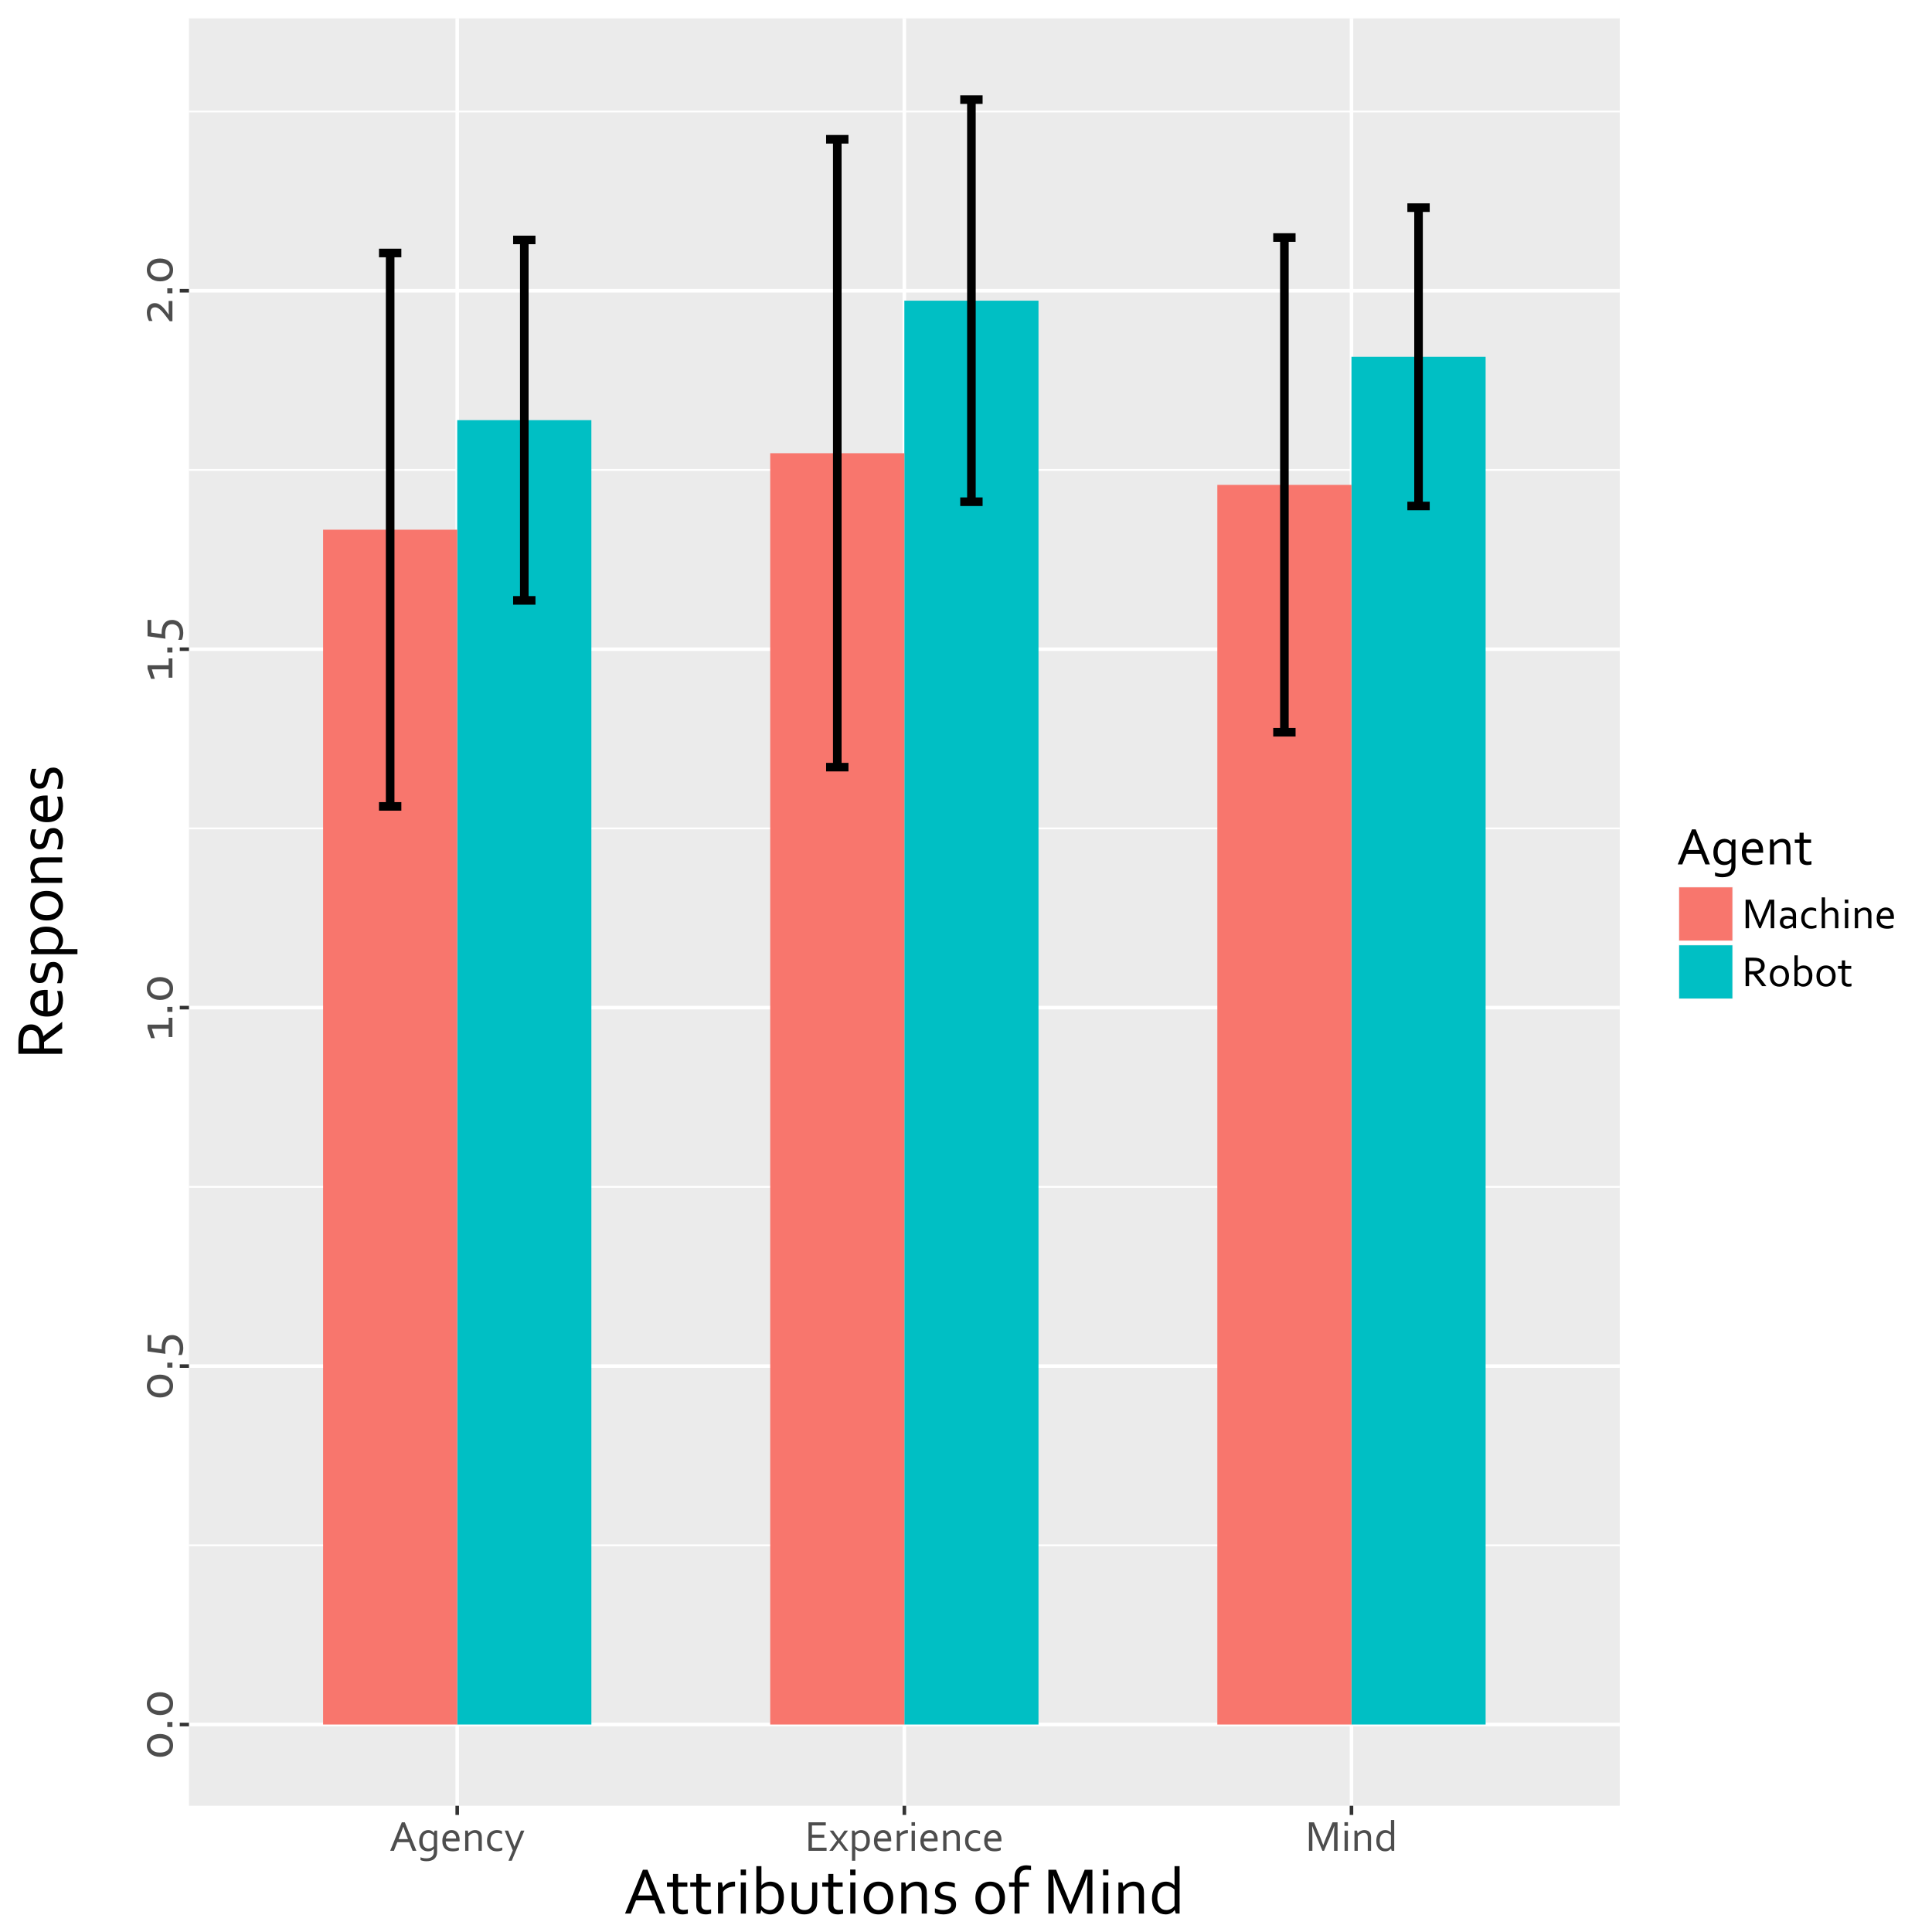 <?xml version="1.0" encoding="UTF-8"?>
<svg xmlns="http://www.w3.org/2000/svg" xmlns:xlink="http://www.w3.org/1999/xlink" width="576pt" height="576pt" viewBox="0 0 576 576" version="1.1">
<defs>
<g>
<symbol overflow="visible" id="glyph0-0">
<path style="stroke:none;" d="M -10.453 -7.406 L 0 -7.406 L 0 0 L -10.453 0 Z M -0.719 -6.688 L -9.75 -6.688 L -9.75 -0.734 L -0.719 -0.734 Z M -1.75 -2.844 L -2.734 -2.844 L -2.734 -3.797 L -1.75 -3.797 Z M -7 -5.594 C -6.82 -5.594 -6.66 -5.566 -6.516 -5.516 C -6.379 -5.461 -6.25 -5.395 -6.125 -5.312 C -6.008 -5.238 -5.906 -5.148 -5.812 -5.047 C -5.719 -4.941 -5.625 -4.832 -5.531 -4.719 C -5.438 -4.594 -5.336 -4.469 -5.234 -4.344 C -5.129 -4.219 -5.02 -4.102 -4.906 -4 C -4.789 -3.906 -4.656 -3.828 -4.5 -3.766 C -4.352 -3.703 -4.188 -3.672 -4 -3.672 L -3.906 -3.672 L -3.906 -2.984 C -3.945 -2.973 -3.988 -2.969 -4.031 -2.969 C -4.07 -2.969 -4.102 -2.969 -4.125 -2.969 C -4.383 -2.969 -4.609 -3.004 -4.797 -3.078 C -4.984 -3.16 -5.145 -3.258 -5.281 -3.375 C -5.414 -3.488 -5.535 -3.617 -5.641 -3.766 C -5.754 -3.91 -5.863 -4.051 -5.969 -4.188 C -6.102 -4.352 -6.242 -4.492 -6.391 -4.609 C -6.547 -4.723 -6.738 -4.781 -6.969 -4.781 C -7.258 -4.781 -7.488 -4.66 -7.656 -4.422 C -7.82 -4.191 -7.906 -3.891 -7.906 -3.516 C -7.906 -3.254 -7.875 -3.004 -7.812 -2.766 C -7.75 -2.523 -7.676 -2.312 -7.594 -2.125 L -8.25 -2.125 C -8.344 -2.301 -8.422 -2.516 -8.484 -2.766 C -8.547 -3.023 -8.578 -3.285 -8.578 -3.547 C -8.578 -3.859 -8.535 -4.141 -8.453 -4.391 C -8.379 -4.648 -8.273 -4.867 -8.141 -5.047 C -8.004 -5.223 -7.836 -5.359 -7.641 -5.453 C -7.453 -5.547 -7.238 -5.594 -7 -5.594 Z M -7 -5.594 "/>
</symbol>
<symbol overflow="visible" id="glyph0-1">
<path style="stroke:none;" d="M -3.703 -6.25 C -4.148 -6.25 -4.551 -6.195 -4.906 -6.094 C -5.27 -6 -5.57 -5.859 -5.812 -5.672 C -6.062 -5.484 -6.254 -5.258 -6.391 -5 C -6.523 -4.738 -6.594 -4.441 -6.594 -4.109 C -6.594 -3.785 -6.523 -3.488 -6.391 -3.219 C -6.254 -2.957 -6.062 -2.734 -5.812 -2.547 C -5.57 -2.359 -5.27 -2.211 -4.906 -2.109 C -4.551 -2.016 -4.148 -1.969 -3.703 -1.969 C -3.266 -1.969 -2.863 -2.02 -2.5 -2.125 C -2.145 -2.227 -1.844 -2.367 -1.594 -2.547 C -1.352 -2.734 -1.164 -2.957 -1.031 -3.219 C -0.906 -3.488 -0.844 -3.789 -0.844 -4.125 C -0.844 -4.445 -0.906 -4.738 -1.031 -5 C -1.164 -5.27 -1.352 -5.492 -1.594 -5.672 C -1.844 -5.859 -2.145 -6 -2.5 -6.094 C -2.863 -6.195 -3.266 -6.25 -3.703 -6.25 Z M -3.703 -7.516 C -3.148 -7.516 -2.633 -7.438 -2.156 -7.281 C -1.688 -7.133 -1.273 -6.914 -0.922 -6.625 C -0.578 -6.332 -0.301 -5.973 -0.094 -5.547 C 0.102 -5.129 0.203 -4.656 0.203 -4.125 C 0.203 -3.57 0.102 -3.082 -0.094 -2.656 C -0.301 -2.227 -0.578 -1.867 -0.922 -1.578 C -1.273 -1.297 -1.688 -1.078 -2.156 -0.922 C -2.633 -0.773 -3.148 -0.703 -3.703 -0.703 C -4.266 -0.703 -4.781 -0.781 -5.25 -0.938 C -5.727 -1.094 -6.145 -1.316 -6.5 -1.609 C -6.852 -1.898 -7.129 -2.254 -7.328 -2.672 C -7.523 -3.098 -7.625 -3.578 -7.625 -4.109 C -7.625 -4.66 -7.523 -5.145 -7.328 -5.562 C -7.129 -5.988 -6.852 -6.348 -6.5 -6.641 C -6.145 -6.93 -5.727 -7.148 -5.25 -7.297 C -4.781 -7.441 -4.266 -7.516 -3.703 -7.516 Z M -3.703 -7.516 "/>
</symbol>
<symbol overflow="visible" id="glyph0-2">
<path style="stroke:none;" d="M 0 -1.375 L -1.531 -1.375 L -1.531 -2.859 L 0 -2.859 Z M 0 -1.375 "/>
</symbol>
<symbol overflow="visible" id="glyph0-3">
<path style="stroke:none;" d="M -0.109 -6.859 C 0.379 -6.859 0.828 -6.77 1.234 -6.594 C 1.641 -6.426 1.988 -6.176 2.281 -5.844 C 2.582 -5.508 2.816 -5.102 2.984 -4.625 C 3.148 -4.156 3.234 -3.617 3.234 -3.016 C 3.234 -2.617 3.191 -2.238 3.109 -1.875 C 3.035 -1.52 2.922 -1.203 2.766 -0.922 L 1.734 -0.922 C 1.91 -1.305 2.023 -1.672 2.078 -2.016 C 2.141 -2.359 2.172 -2.676 2.172 -2.969 C 2.172 -3.406 2.113 -3.785 2 -4.109 C 1.883 -4.441 1.723 -4.719 1.516 -4.938 C 1.316 -5.156 1.082 -5.316 0.812 -5.422 C 0.539 -5.535 0.254 -5.594 -0.047 -5.594 C -0.398 -5.594 -0.707 -5.535 -0.969 -5.422 C -1.238 -5.316 -1.457 -5.145 -1.625 -4.906 C -1.801 -4.664 -1.93 -4.359 -2.016 -3.984 C -2.109 -3.609 -2.156 -3.156 -2.156 -2.625 C -2.156 -2.25 -2.129 -1.797 -2.078 -1.266 L -7.422 -2 L -7.422 -6.859 L -6.312 -6.859 L -6.312 -3.078 L -3.203 -2.641 C -3.211 -2.816 -3.219 -2.961 -3.219 -3.078 C -3.219 -3.68 -3.145 -4.219 -3 -4.688 C -2.863 -5.164 -2.66 -5.562 -2.391 -5.875 C -2.129 -6.195 -1.805 -6.441 -1.422 -6.609 C -1.035 -6.773 -0.598 -6.859 -0.109 -6.859 Z M -0.109 -6.859 "/>
</symbol>
<symbol overflow="visible" id="glyph0-4">
<path style="stroke:none;" d="M -1.125 -3.531 L -6.141 -3.531 L -5.25 -0.703 L -6.375 -0.703 L -7.422 -3.688 L -7.422 -4.734 L -1.125 -4.734 L -1.125 -6.781 L 0 -6.781 L 0 -1.031 L -1.125 -1.031 Z M -1.125 -3.531 "/>
</symbol>
<symbol overflow="visible" id="glyph0-5">
<path style="stroke:none;" d="M -1.078 -3.188 C -1.109 -3.789 -1.125 -4.332 -1.125 -4.812 L -1.125 -7.25 L 0 -7.25 L 0 -1.219 L -0.812 -1.219 C -1.25 -1.812 -1.66 -2.359 -2.047 -2.859 C -2.43 -3.367 -2.797 -3.805 -3.141 -4.172 C -3.492 -4.547 -3.836 -4.836 -4.172 -5.047 C -4.504 -5.254 -4.844 -5.359 -5.188 -5.359 C -5.633 -5.359 -5.977 -5.211 -6.219 -4.922 C -6.457 -4.629 -6.578 -4.207 -6.578 -3.656 C -6.578 -3.25 -6.52 -2.852 -6.406 -2.469 C -6.289 -2.094 -6.141 -1.703 -5.953 -1.297 L -6.984 -1.297 C -7.148 -1.586 -7.297 -1.953 -7.422 -2.391 C -7.555 -2.828 -7.625 -3.305 -7.625 -3.828 C -7.625 -4.234 -7.57 -4.609 -7.469 -4.953 C -7.363 -5.297 -7.207 -5.586 -7 -5.828 C -6.801 -6.078 -6.555 -6.27 -6.266 -6.406 C -5.973 -6.539 -5.633 -6.609 -5.25 -6.609 C -4.832 -6.609 -4.445 -6.52 -4.094 -6.344 C -3.738 -6.164 -3.395 -5.922 -3.062 -5.609 C -2.738 -5.305 -2.414 -4.945 -2.094 -4.531 C -1.77 -4.113 -1.441 -3.664 -1.109 -3.188 Z M -1.078 -3.188 "/>
</symbol>
<symbol overflow="visible" id="glyph1-0">
<path style="stroke:none;" d="M 6.016 -8.5 L 6.016 0 L 0 0 L 0 -8.5 Z M 5.422 -0.578 L 5.422 -7.922 L 0.594 -7.922 L 0.594 -0.578 Z M 2.297 -1.422 L 2.297 -2.219 L 3.078 -2.219 L 3.078 -1.422 Z M 4.531 -5.688 C 4.531 -5.539 4.508 -5.41 4.469 -5.297 C 4.438 -5.18 4.383 -5.078 4.312 -4.984 C 4.25 -4.891 4.176 -4.801 4.094 -4.719 C 4.008 -4.645 3.922 -4.57 3.828 -4.5 C 3.723 -4.414 3.617 -4.332 3.516 -4.25 C 3.422 -4.164 3.332 -4.078 3.25 -3.984 C 3.164 -3.891 3.098 -3.781 3.047 -3.656 C 3.004 -3.539 2.984 -3.406 2.984 -3.25 L 2.984 -3.172 L 2.422 -3.172 C 2.41 -3.203 2.406 -3.234 2.406 -3.266 C 2.406 -3.297 2.406 -3.328 2.406 -3.359 C 2.406 -3.566 2.438 -3.742 2.5 -3.891 C 2.562 -4.047 2.641 -4.176 2.734 -4.281 C 2.828 -4.395 2.93 -4.492 3.047 -4.578 C 3.172 -4.672 3.285 -4.758 3.391 -4.844 C 3.523 -4.957 3.641 -5.07 3.734 -5.188 C 3.828 -5.312 3.875 -5.469 3.875 -5.656 C 3.875 -5.895 3.781 -6.082 3.594 -6.219 C 3.406 -6.352 3.156 -6.422 2.844 -6.422 C 2.633 -6.422 2.43 -6.395 2.234 -6.344 C 2.047 -6.289 1.875 -6.227 1.719 -6.156 L 1.719 -6.703 C 1.863 -6.773 2.039 -6.836 2.25 -6.891 C 2.457 -6.941 2.664 -6.969 2.875 -6.969 C 3.133 -6.969 3.363 -6.938 3.562 -6.875 C 3.77 -6.812 3.945 -6.723 4.094 -6.609 C 4.238 -6.492 4.348 -6.359 4.422 -6.203 C 4.492 -6.047 4.531 -5.875 4.531 -5.688 Z M 4.531 -5.688 "/>
</symbol>
<symbol overflow="visible" id="glyph1-1">
<path style="stroke:none;" d="M 0.219 0 L 3.688 -8.5 L 4.578 -8.5 L 8.031 0 L 6.906 0 L 5.891 -2.562 L 2.344 -2.562 L 1.328 0 Z M 4.125 -7.172 C 3.75 -6.117 3.383 -5.16 3.031 -4.297 L 2.719 -3.484 L 5.531 -3.484 L 5.219 -4.297 C 4.863 -5.172 4.504 -6.129 4.141 -7.172 Z M 4.125 -7.172 "/>
</symbol>
<symbol overflow="visible" id="glyph1-2">
<path style="stroke:none;" d="M 1.625 -2.984 C 1.625 -2.504 1.68 -2.113 1.797 -1.812 C 1.91 -1.508 2.055 -1.273 2.234 -1.109 C 2.41 -0.941 2.602 -0.828 2.812 -0.766 C 3.02 -0.703 3.219 -0.672 3.406 -0.672 C 3.707 -0.672 3.988 -0.734 4.25 -0.859 C 4.52 -0.984 4.758 -1.148 4.969 -1.359 L 4.969 -4.516 C 4.906 -4.598 4.828 -4.688 4.734 -4.781 C 4.641 -4.875 4.523 -4.961 4.391 -5.047 C 4.266 -5.129 4.117 -5.195 3.953 -5.25 C 3.785 -5.312 3.609 -5.344 3.422 -5.344 C 3.129 -5.344 2.867 -5.285 2.641 -5.172 C 2.422 -5.055 2.234 -4.895 2.078 -4.688 C 1.93 -4.477 1.816 -4.227 1.734 -3.938 C 1.66 -3.645 1.625 -3.328 1.625 -2.984 Z M 3.281 -6.188 C 3.551 -6.188 3.781 -6.156 3.969 -6.094 C 4.164 -6.031 4.332 -5.945 4.469 -5.844 C 4.613 -5.75 4.727 -5.656 4.812 -5.562 C 4.895 -5.469 4.953 -5.395 4.984 -5.344 L 5 -5.344 L 5.203 -6.031 L 5.953 -6.031 L 5.953 0.359 C 5.953 0.816 5.875 1.219 5.719 1.562 C 5.562 1.914 5.348 2.207 5.078 2.438 C 4.805 2.664 4.473 2.832 4.078 2.938 C 3.691 3.051 3.266 3.109 2.797 3.109 C 2.398 3.109 2.047 3.07 1.734 3 C 1.422 2.938 1.176 2.852 1 2.75 L 1 1.922 C 1.145 1.984 1.285 2.035 1.422 2.078 C 1.555 2.117 1.691 2.148 1.828 2.172 C 1.973 2.203 2.117 2.223 2.266 2.234 C 2.422 2.242 2.594 2.25 2.781 2.25 C 3.477 2.25 4.016 2.082 4.391 1.75 C 4.773 1.426 4.969 0.926 4.969 0.25 L 4.969 -0.562 L 4.938 -0.562 C 4.727 -0.32 4.477 -0.141 4.188 -0.016 C 3.906 0.098 3.582 0.156 3.219 0.156 C 3.039 0.156 2.852 0.133 2.656 0.094 C 2.469 0.062 2.273 0 2.078 -0.094 C 1.891 -0.188 1.703 -0.305 1.516 -0.453 C 1.336 -0.598 1.18 -0.785 1.047 -1.016 C 0.91 -1.242 0.801 -1.508 0.719 -1.812 C 0.645 -2.125 0.609 -2.484 0.609 -2.891 C 0.609 -3.453 0.68 -3.941 0.828 -4.359 C 0.984 -4.773 1.188 -5.117 1.438 -5.391 C 1.688 -5.66 1.973 -5.859 2.297 -5.984 C 2.617 -6.117 2.945 -6.188 3.281 -6.188 Z M 3.281 -6.188 "/>
</symbol>
<symbol overflow="visible" id="glyph1-3">
<path style="stroke:none;" d="M 3.312 -5.344 C 3.094 -5.344 2.883 -5.297 2.688 -5.203 C 2.5 -5.117 2.332 -5 2.188 -4.844 C 2.039 -4.695 1.922 -4.52 1.828 -4.312 C 1.742 -4.102 1.691 -3.883 1.672 -3.656 L 4.719 -3.656 C 4.719 -3.895 4.688 -4.113 4.625 -4.312 C 4.562 -4.52 4.469 -4.695 4.344 -4.844 C 4.227 -5 4.082 -5.117 3.906 -5.203 C 3.738 -5.297 3.539 -5.344 3.312 -5.344 Z M 3.859 -0.703 C 4.18 -0.703 4.473 -0.727 4.734 -0.781 C 5.004 -0.832 5.273 -0.906 5.547 -1 L 5.547 -0.188 C 5.328 -0.082 5.055 0 4.734 0.062 C 4.422 0.125 4.082 0.156 3.719 0.156 C 3.289 0.156 2.883 0.102 2.5 0 C 2.125 -0.113 1.797 -0.289 1.516 -0.531 C 1.234 -0.781 1.008 -1.102 0.844 -1.5 C 0.688 -1.895 0.609 -2.375 0.609 -2.938 C 0.609 -3.488 0.68 -3.961 0.828 -4.359 C 0.984 -4.766 1.188 -5.102 1.438 -5.375 C 1.695 -5.645 1.988 -5.848 2.312 -5.984 C 2.645 -6.117 2.992 -6.188 3.359 -6.188 C 3.691 -6.188 4.004 -6.129 4.297 -6.016 C 4.586 -5.91 4.844 -5.734 5.062 -5.484 C 5.281 -5.242 5.453 -4.93 5.578 -4.547 C 5.703 -4.172 5.766 -3.719 5.766 -3.188 C 5.766 -3.133 5.766 -3.086 5.766 -3.047 C 5.766 -3.016 5.758 -2.938 5.75 -2.812 L 1.625 -2.812 C 1.625 -2.426 1.68 -2.098 1.797 -1.828 C 1.91 -1.555 2.066 -1.336 2.266 -1.172 C 2.473 -1.004 2.711 -0.883 2.984 -0.812 C 3.254 -0.738 3.547 -0.703 3.859 -0.703 Z M 3.859 -0.703 "/>
</symbol>
<symbol overflow="visible" id="glyph1-4">
<path style="stroke:none;" d="M 1.906 -5.188 L 1.922 -5.188 C 2.035 -5.332 2.156 -5.461 2.281 -5.578 C 2.414 -5.703 2.566 -5.805 2.734 -5.891 C 2.898 -5.984 3.082 -6.055 3.281 -6.109 C 3.477 -6.16 3.691 -6.188 3.922 -6.188 C 4.191 -6.188 4.445 -6.145 4.688 -6.062 C 4.938 -5.988 5.148 -5.867 5.328 -5.703 C 5.504 -5.535 5.645 -5.316 5.75 -5.047 C 5.852 -4.773 5.906 -4.438 5.906 -4.031 L 5.906 0 L 4.922 0 L 4.922 -3.875 C 4.922 -4.395 4.816 -4.77 4.609 -5 C 4.41 -5.227 4.117 -5.344 3.734 -5.344 C 3.398 -5.344 3.07 -5.25 2.75 -5.062 C 2.438 -4.875 2.164 -4.613 1.938 -4.281 L 1.938 0 L 0.953 0 L 0.953 -6.031 L 1.719 -6.031 Z M 1.906 -5.188 "/>
</symbol>
<symbol overflow="visible" id="glyph1-5">
<path style="stroke:none;" d="M 3.547 -6.188 C 3.836 -6.188 4.113 -6.156 4.375 -6.094 C 4.645 -6.031 4.875 -5.945 5.062 -5.844 L 5.062 -5.016 C 4.801 -5.117 4.555 -5.195 4.328 -5.25 C 4.109 -5.301 3.879 -5.328 3.641 -5.328 C 3.398 -5.328 3.156 -5.285 2.906 -5.203 C 2.664 -5.117 2.453 -4.984 2.266 -4.797 C 2.078 -4.617 1.922 -4.379 1.797 -4.078 C 1.68 -3.773 1.625 -3.398 1.625 -2.953 C 1.625 -2.629 1.664 -2.328 1.75 -2.047 C 1.844 -1.773 1.973 -1.535 2.141 -1.328 C 2.316 -1.129 2.535 -0.973 2.797 -0.859 C 3.055 -0.754 3.352 -0.703 3.688 -0.703 C 3.938 -0.703 4.188 -0.727 4.438 -0.781 C 4.688 -0.832 4.926 -0.906 5.156 -1 L 5.156 -0.188 C 5.082 -0.145 4.988 -0.102 4.875 -0.062 C 4.758 -0.02 4.629 0.016 4.484 0.047 C 4.348 0.086 4.203 0.113 4.047 0.125 C 3.891 0.145 3.734 0.156 3.578 0.156 C 3.172 0.156 2.785 0.098 2.422 -0.016 C 2.066 -0.141 1.754 -0.328 1.484 -0.578 C 1.211 -0.836 1 -1.16 0.844 -1.547 C 0.688 -1.941 0.609 -2.406 0.609 -2.938 C 0.609 -3.332 0.645 -3.688 0.719 -4 C 0.801 -4.32 0.914 -4.602 1.062 -4.844 C 1.207 -5.094 1.375 -5.301 1.562 -5.469 C 1.758 -5.633 1.969 -5.77 2.188 -5.875 C 2.406 -5.988 2.629 -6.066 2.859 -6.109 C 3.098 -6.16 3.328 -6.188 3.547 -6.188 Z M 3.547 -6.188 "/>
</symbol>
<symbol overflow="visible" id="glyph1-6">
<path style="stroke:none;" d="M 0.188 -6.031 L 1.203 -6.031 L 3.078 -1.297 L 3.109 -1.297 L 5.016 -6.031 L 6.047 -6.031 L 2.281 2.953 L 1.297 2.953 L 2.594 -0.125 Z M 0.188 -6.031 "/>
</symbol>
<symbol overflow="visible" id="glyph1-7">
<path style="stroke:none;" d="M 2.109 -0.938 L 6.469 -0.938 L 6.469 0 L 1.078 0 L 1.078 -8.5 L 6.234 -8.5 L 6.234 -7.562 L 2.109 -7.562 L 2.109 -4.812 L 5.781 -4.812 L 5.781 -3.891 L 2.109 -3.891 Z M 2.109 -0.938 "/>
</symbol>
<symbol overflow="visible" id="glyph1-8">
<path style="stroke:none;" d="M 2.984 -3.703 L 4.625 -6.031 L 5.703 -6.031 L 3.5 -3.047 L 5.797 0 L 4.719 0 L 2.953 -2.406 L 2.938 -2.406 L 1.188 0 L 0.125 0 L 2.406 -3.078 L 0.203 -6.031 L 1.297 -6.031 L 2.953 -3.703 Z M 2.984 -3.703 "/>
</symbol>
<symbol overflow="visible" id="glyph1-9">
<path style="stroke:none;" d="M 5.266 -3.078 C 5.266 -3.422 5.227 -3.734 5.156 -4.016 C 5.082 -4.297 4.973 -4.535 4.828 -4.734 C 4.68 -4.93 4.5 -5.082 4.281 -5.188 C 4.062 -5.289 3.812 -5.344 3.531 -5.344 C 3.32 -5.344 3.133 -5.316 2.969 -5.266 C 2.801 -5.211 2.648 -5.141 2.516 -5.047 C 2.379 -4.961 2.266 -4.875 2.172 -4.781 C 2.078 -4.688 2 -4.598 1.938 -4.516 L 1.938 -1.359 C 2.145 -1.148 2.379 -0.984 2.641 -0.859 C 2.91 -0.734 3.195 -0.672 3.5 -0.672 C 3.688 -0.672 3.883 -0.707 4.094 -0.781 C 4.301 -0.852 4.488 -0.977 4.656 -1.156 C 4.832 -1.332 4.977 -1.578 5.094 -1.891 C 5.207 -2.203 5.266 -2.598 5.266 -3.078 Z M 6.297 -3.078 C 6.297 -2.66 6.254 -2.289 6.172 -1.969 C 6.086 -1.645 5.977 -1.363 5.844 -1.125 C 5.707 -0.883 5.547 -0.68 5.359 -0.516 C 5.18 -0.348 4.992 -0.211 4.797 -0.109 C 4.609 -0.016 4.41 0.051 4.203 0.094 C 4.004 0.133 3.816 0.156 3.641 0.156 C 3.273 0.156 2.957 0.098 2.688 -0.016 C 2.414 -0.141 2.172 -0.32 1.953 -0.562 L 1.938 -0.562 L 1.938 2.953 L 0.953 2.953 L 0.953 -6.031 L 1.688 -6.031 L 1.906 -5.344 L 1.922 -5.344 C 1.973 -5.426 2.039 -5.508 2.125 -5.594 C 2.219 -5.676 2.336 -5.758 2.484 -5.844 C 2.629 -5.938 2.801 -6.016 3 -6.078 C 3.207 -6.148 3.438 -6.188 3.688 -6.188 C 4.02 -6.188 4.344 -6.129 4.656 -6.016 C 4.977 -5.898 5.258 -5.719 5.5 -5.469 C 5.738 -5.219 5.93 -4.895 6.078 -4.5 C 6.223 -4.113 6.297 -3.641 6.297 -3.078 Z M 6.297 -3.078 "/>
</symbol>
<symbol overflow="visible" id="glyph1-10">
<path style="stroke:none;" d="M 4.266 -5.234 L 4.188 -5.234 C 3.945 -5.234 3.711 -5.211 3.484 -5.172 C 3.266 -5.129 3.055 -5.062 2.859 -4.969 C 2.672 -4.883 2.492 -4.781 2.328 -4.656 C 2.172 -4.531 2.039 -4.379 1.938 -4.203 L 1.938 0 L 0.953 0 L 0.953 -6.031 L 1.719 -6.031 L 1.906 -5.078 L 1.922 -5.078 C 2.016 -5.234 2.133 -5.379 2.281 -5.516 C 2.426 -5.648 2.586 -5.766 2.766 -5.859 C 2.941 -5.961 3.133 -6.039 3.344 -6.094 C 3.551 -6.156 3.773 -6.188 4.016 -6.188 C 4.055 -6.188 4.098 -6.188 4.141 -6.188 C 4.18 -6.188 4.223 -6.18 4.266 -6.172 Z M 4.266 -5.234 "/>
</symbol>
<symbol overflow="visible" id="glyph1-11">
<path style="stroke:none;" d="M 1.016 0 L 1.016 -6.031 L 2 -6.031 L 2 0 Z M 0.984 -7.438 L 0.984 -8.531 L 2.031 -8.531 L 2.031 -7.438 Z M 0.984 -7.438 "/>
</symbol>
<symbol overflow="visible" id="glyph1-12">
<path style="stroke:none;" d="M 5.578 0 L 5.109 0 L 2.969 -5.078 C 2.664 -5.773 2.367 -6.531 2.078 -7.344 L 2.031 -7.344 C 2.082 -6.164 2.109 -5.086 2.109 -4.109 L 2.109 0 L 1.078 0 L 1.078 -8.5 L 2.578 -8.5 L 4.578 -3.688 C 4.797 -3.133 5.047 -2.473 5.328 -1.703 L 5.359 -1.703 C 5.66 -2.555 5.91 -3.219 6.109 -3.688 L 8.109 -8.5 L 9.609 -8.5 L 9.609 0 L 8.562 0 L 8.562 -4.109 C 8.562 -5.066 8.594 -6.145 8.656 -7.344 L 8.609 -7.344 C 8.297 -6.477 8 -5.723 7.719 -5.078 Z M 5.578 0 "/>
</symbol>
<symbol overflow="visible" id="glyph1-13">
<path style="stroke:none;" d="M 1.625 -2.953 C 1.625 -2.609 1.66 -2.297 1.734 -2.016 C 1.816 -1.734 1.93 -1.492 2.078 -1.297 C 2.234 -1.098 2.414 -0.941 2.625 -0.828 C 2.844 -0.723 3.094 -0.672 3.375 -0.672 C 3.582 -0.672 3.77 -0.695 3.938 -0.75 C 4.113 -0.812 4.266 -0.883 4.391 -0.969 C 4.523 -1.051 4.641 -1.141 4.734 -1.234 C 4.828 -1.336 4.906 -1.426 4.969 -1.5 L 4.969 -4.656 C 4.758 -4.863 4.52 -5.031 4.25 -5.156 C 3.988 -5.281 3.703 -5.344 3.391 -5.344 C 3.203 -5.344 3.004 -5.305 2.797 -5.234 C 2.598 -5.172 2.41 -5.047 2.234 -4.859 C 2.055 -4.68 1.91 -4.438 1.797 -4.125 C 1.68 -3.82 1.625 -3.43 1.625 -2.953 Z M 0.609 -2.938 C 0.609 -3.352 0.645 -3.723 0.719 -4.047 C 0.801 -4.367 0.91 -4.648 1.047 -4.891 C 1.18 -5.141 1.336 -5.344 1.516 -5.5 C 1.703 -5.664 1.895 -5.801 2.094 -5.906 C 2.289 -6.008 2.488 -6.082 2.688 -6.125 C 2.883 -6.164 3.07 -6.188 3.25 -6.188 C 3.625 -6.188 3.945 -6.125 4.219 -6 C 4.488 -5.883 4.727 -5.707 4.938 -5.469 L 4.969 -5.469 L 4.969 -9.188 L 5.953 -9.188 L 5.953 0 L 5.203 0 L 5 -0.672 L 4.984 -0.672 C 4.898 -0.578 4.805 -0.477 4.703 -0.375 C 4.609 -0.281 4.488 -0.191 4.344 -0.109 C 4.207 -0.023 4.051 0.035 3.875 0.078 C 3.695 0.129 3.488 0.156 3.25 0.156 C 2.914 0.156 2.586 0.102 2.266 0 C 1.953 -0.113 1.672 -0.297 1.422 -0.547 C 1.18 -0.797 0.984 -1.113 0.828 -1.5 C 0.68 -1.895 0.609 -2.375 0.609 -2.938 Z M 0.609 -2.938 "/>
</symbol>
<symbol overflow="visible" id="glyph1-14">
<path style="stroke:none;" d="M 4.484 -0.672 L 4.453 -0.672 C 4.367 -0.566 4.266 -0.461 4.141 -0.359 C 4.023 -0.266 3.883 -0.176 3.719 -0.094 C 3.562 -0.02 3.383 0.035 3.188 0.078 C 3 0.129 2.801 0.156 2.594 0.156 C 2.301 0.156 2.031 0.109 1.781 0.016 C 1.539 -0.066 1.332 -0.191 1.156 -0.359 C 0.977 -0.523 0.844 -0.727 0.75 -0.969 C 0.656 -1.207 0.609 -1.477 0.609 -1.781 C 0.609 -2.082 0.66 -2.352 0.766 -2.594 C 0.867 -2.832 1.02 -3.031 1.219 -3.188 C 1.414 -3.352 1.648 -3.477 1.922 -3.562 C 2.191 -3.656 2.492 -3.703 2.828 -3.703 C 3.141 -3.703 3.426 -3.676 3.688 -3.625 C 3.957 -3.57 4.195 -3.508 4.406 -3.438 L 4.438 -3.438 L 4.438 -3.859 C 4.438 -4.016 4.426 -4.156 4.406 -4.281 C 4.383 -4.414 4.348 -4.531 4.297 -4.625 C 4.18 -4.832 4.004 -5 3.766 -5.125 C 3.523 -5.258 3.195 -5.328 2.781 -5.328 C 2.477 -5.328 2.191 -5.297 1.922 -5.234 C 1.66 -5.18 1.395 -5.109 1.125 -5.016 L 1.125 -5.828 C 1.227 -5.879 1.348 -5.926 1.484 -5.969 C 1.617 -6.02 1.758 -6.062 1.906 -6.094 C 2.062 -6.125 2.223 -6.145 2.391 -6.156 C 2.566 -6.176 2.738 -6.188 2.906 -6.188 C 3.52 -6.188 4.02 -6.078 4.406 -5.859 C 4.789 -5.648 5.066 -5.367 5.234 -5.016 C 5.297 -4.879 5.344 -4.727 5.375 -4.562 C 5.406 -4.395 5.422 -4.219 5.422 -4.031 L 5.422 0 L 4.594 0 Z M 4.438 -2.641 C 4.25 -2.691 4.031 -2.738 3.781 -2.781 C 3.531 -2.832 3.254 -2.863 2.953 -2.875 C 2.535 -2.875 2.207 -2.785 1.969 -2.609 C 1.738 -2.43 1.625 -2.156 1.625 -1.781 C 1.625 -1.594 1.648 -1.426 1.703 -1.281 C 1.766 -1.145 1.848 -1.031 1.953 -0.938 C 2.055 -0.852 2.176 -0.785 2.312 -0.734 C 2.457 -0.691 2.613 -0.672 2.781 -0.672 C 2.988 -0.672 3.18 -0.703 3.359 -0.766 C 3.547 -0.828 3.707 -0.898 3.844 -0.984 C 3.988 -1.078 4.109 -1.164 4.203 -1.25 C 4.305 -1.332 4.383 -1.395 4.438 -1.438 Z M 4.438 -2.641 "/>
</symbol>
<symbol overflow="visible" id="glyph1-15">
<path style="stroke:none;" d="M 2 -5.203 L 2.016 -5.203 C 2.129 -5.348 2.254 -5.477 2.391 -5.594 C 2.523 -5.719 2.672 -5.82 2.828 -5.906 C 2.992 -5.988 3.172 -6.055 3.359 -6.109 C 3.555 -6.16 3.766 -6.188 3.984 -6.188 C 4.211 -6.188 4.441 -6.156 4.672 -6.094 C 4.898 -6.031 5.109 -5.922 5.297 -5.766 C 5.492 -5.609 5.656 -5.391 5.781 -5.109 C 5.906 -4.836 5.969 -4.477 5.969 -4.031 L 5.969 0 L 4.984 0 L 4.984 -3.875 C 4.984 -4.363 4.891 -4.727 4.703 -4.969 C 4.523 -5.219 4.223 -5.344 3.797 -5.344 C 3.453 -5.344 3.125 -5.25 2.812 -5.062 C 2.5 -4.875 2.227 -4.613 2 -4.281 L 2 0 L 1.016 0 L 1.016 -9.188 L 2 -9.188 Z M 2 -5.203 "/>
</symbol>
<symbol overflow="visible" id="glyph1-16">
<path style="stroke:none;" d="M 2.109 -3.516 L 2.109 0 L 1.078 0 L 1.078 -8.5 L 3.281 -8.5 C 3.656 -8.5 3.973 -8.484 4.234 -8.453 C 4.492 -8.422 4.727 -8.379 4.938 -8.328 C 5.531 -8.16 5.984 -7.883 6.297 -7.5 C 6.609 -7.113 6.766 -6.629 6.766 -6.047 C 6.766 -5.703 6.707 -5.395 6.594 -5.125 C 6.488 -4.852 6.336 -4.617 6.141 -4.422 C 5.941 -4.223 5.703 -4.062 5.422 -3.938 C 5.148 -3.812 4.844 -3.719 4.5 -3.656 L 4.5 -3.625 L 7.281 0 L 5.984 0 L 3.359 -3.516 Z M 2.109 -7.562 L 2.109 -4.453 L 3.141 -4.453 C 3.453 -4.453 3.719 -4.461 3.938 -4.484 C 4.164 -4.504 4.367 -4.539 4.547 -4.594 C 4.91 -4.707 5.188 -4.883 5.375 -5.125 C 5.57 -5.363 5.672 -5.676 5.672 -6.062 C 5.672 -6.426 5.578 -6.719 5.391 -6.938 C 5.211 -7.164 4.961 -7.328 4.641 -7.422 C 4.484 -7.473 4.301 -7.508 4.094 -7.531 C 3.883 -7.551 3.613 -7.562 3.281 -7.562 Z M 2.109 -7.562 "/>
</symbol>
<symbol overflow="visible" id="glyph1-17">
<path style="stroke:none;" d="M 5.297 -3.016 C 5.297 -3.379 5.25 -3.707 5.156 -4 C 5.07 -4.289 4.945 -4.535 4.781 -4.734 C 4.613 -4.941 4.414 -5.094 4.188 -5.188 C 3.969 -5.289 3.727 -5.344 3.469 -5.344 C 3.195 -5.344 2.945 -5.289 2.719 -5.188 C 2.5 -5.094 2.305 -4.941 2.141 -4.734 C 1.984 -4.535 1.859 -4.289 1.766 -4 C 1.672 -3.707 1.625 -3.379 1.625 -3.016 C 1.625 -2.641 1.672 -2.305 1.766 -2.016 C 1.859 -1.734 1.988 -1.488 2.156 -1.281 C 2.32 -1.082 2.516 -0.93 2.734 -0.828 C 2.961 -0.723 3.207 -0.672 3.469 -0.672 C 3.738 -0.672 3.984 -0.723 4.203 -0.828 C 4.422 -0.93 4.613 -1.082 4.781 -1.281 C 4.945 -1.488 5.07 -1.734 5.156 -2.016 C 5.25 -2.305 5.297 -2.641 5.297 -3.016 Z M 6.328 -3.016 C 6.328 -2.535 6.258 -2.098 6.125 -1.703 C 5.988 -1.316 5.797 -0.984 5.547 -0.703 C 5.305 -0.43 5.008 -0.219 4.656 -0.062 C 4.301 0.082 3.906 0.156 3.469 0.156 C 3.02 0.156 2.617 0.082 2.266 -0.062 C 1.91 -0.219 1.609 -0.43 1.359 -0.703 C 1.117 -0.984 0.93 -1.316 0.797 -1.703 C 0.672 -2.098 0.609 -2.535 0.609 -3.016 C 0.609 -3.484 0.676 -3.91 0.812 -4.297 C 0.945 -4.691 1.133 -5.031 1.375 -5.312 C 1.625 -5.594 1.926 -5.805 2.281 -5.953 C 2.633 -6.109 3.031 -6.188 3.469 -6.188 C 3.906 -6.188 4.301 -6.109 4.656 -5.953 C 5.02 -5.805 5.32 -5.594 5.562 -5.312 C 5.812 -5.031 6 -4.691 6.125 -4.297 C 6.258 -3.91 6.328 -3.484 6.328 -3.016 Z M 6.328 -3.016 "/>
</symbol>
<symbol overflow="visible" id="glyph1-18">
<path style="stroke:none;" d="M 5.328 -3.047 C 5.328 -3.523 5.27 -3.91 5.156 -4.203 C 5.051 -4.504 4.91 -4.738 4.734 -4.906 C 4.555 -5.07 4.367 -5.188 4.172 -5.25 C 3.973 -5.312 3.773 -5.344 3.578 -5.344 C 3.266 -5.344 2.973 -5.281 2.703 -5.156 C 2.441 -5.031 2.207 -4.863 2 -4.656 L 2 -1.5 C 2.062 -1.426 2.141 -1.336 2.234 -1.234 C 2.328 -1.141 2.438 -1.051 2.562 -0.969 C 2.695 -0.883 2.844 -0.812 3 -0.75 C 3.164 -0.695 3.348 -0.672 3.547 -0.672 C 3.836 -0.672 4.094 -0.727 4.312 -0.844 C 4.539 -0.957 4.727 -1.117 4.875 -1.328 C 5.031 -1.547 5.145 -1.797 5.219 -2.078 C 5.289 -2.367 5.328 -2.691 5.328 -3.047 Z M 6.359 -3.109 C 6.359 -2.547 6.281 -2.062 6.125 -1.656 C 5.977 -1.25 5.781 -0.91 5.531 -0.641 C 5.281 -0.367 4.992 -0.164 4.672 -0.031 C 4.348 0.094 4.016 0.156 3.672 0.156 C 3.41 0.156 3.18 0.125 2.984 0.062 C 2.797 0 2.629 -0.078 2.484 -0.172 C 2.348 -0.266 2.238 -0.359 2.156 -0.453 C 2.07 -0.547 2.016 -0.617 1.984 -0.672 L 1.969 -0.672 L 1.766 0 L 1.016 0 L 1.016 -9.188 L 2 -9.188 L 2 -5.469 L 2.016 -5.469 C 2.234 -5.695 2.484 -5.875 2.766 -6 C 3.055 -6.125 3.391 -6.188 3.766 -6.188 C 3.93 -6.188 4.113 -6.164 4.312 -6.125 C 4.508 -6.094 4.703 -6.031 4.891 -5.938 C 5.086 -5.844 5.273 -5.719 5.453 -5.562 C 5.629 -5.414 5.785 -5.227 5.922 -5 C 6.055 -4.77 6.16 -4.5 6.234 -4.188 C 6.316 -3.875 6.359 -3.516 6.359 -3.109 Z M 6.359 -3.109 "/>
</symbol>
<symbol overflow="visible" id="glyph1-19">
<path style="stroke:none;" d="M 4.125 0.016 C 4.039 0.047 3.91 0.078 3.734 0.109 C 3.566 0.141 3.363 0.156 3.125 0.156 C 2.801 0.156 2.523 0.113 2.297 0.031 C 2.066 -0.039 1.875 -0.148 1.719 -0.297 C 1.562 -0.441 1.441 -0.617 1.359 -0.828 C 1.285 -1.035 1.25 -1.266 1.25 -1.516 L 1.25 -5.188 L 0.094 -5.188 L 0.094 -6.031 L 1.25 -6.031 L 1.25 -7.688 L 2.234 -7.688 L 2.234 -6.031 L 4.047 -6.031 L 4.047 -5.188 L 2.234 -5.188 L 2.234 -1.672 C 2.234 -1.523 2.254 -1.395 2.297 -1.281 C 2.336 -1.164 2.398 -1.062 2.484 -0.969 C 2.578 -0.883 2.691 -0.816 2.828 -0.766 C 2.961 -0.723 3.125 -0.703 3.312 -0.703 C 3.445 -0.703 3.586 -0.711 3.734 -0.734 C 3.879 -0.754 4.008 -0.781 4.125 -0.812 Z M 4.125 0.016 "/>
</symbol>
<symbol overflow="visible" id="glyph2-0">
<path style="stroke:none;" d="M 9.266 -13.062 L 9.266 0 L 0 0 L 0 -13.062 Z M 8.344 -0.891 L 8.344 -12.172 L 0.906 -12.172 L 0.906 -0.891 Z M 3.547 -2.188 L 3.547 -3.406 L 4.734 -3.406 L 4.734 -2.188 Z M 6.984 -8.75 C 6.984 -8.52 6.953 -8.316 6.891 -8.141 C 6.828 -7.961 6.742 -7.801 6.641 -7.656 C 6.547 -7.508 6.43 -7.375 6.297 -7.25 C 6.172 -7.133 6.035 -7.023 5.891 -6.922 C 5.734 -6.797 5.578 -6.664 5.422 -6.531 C 5.266 -6.406 5.125 -6.27 5 -6.125 C 4.875 -5.977 4.77 -5.812 4.688 -5.625 C 4.613 -5.445 4.578 -5.234 4.578 -4.984 L 4.578 -4.891 L 3.719 -4.891 C 3.719 -4.93 3.711 -4.977 3.703 -5.031 C 3.703 -5.082 3.703 -5.125 3.703 -5.156 C 3.703 -5.477 3.75 -5.754 3.844 -5.984 C 3.945 -6.223 4.07 -6.426 4.219 -6.594 C 4.363 -6.77 4.523 -6.926 4.703 -7.062 C 4.891 -7.195 5.062 -7.332 5.219 -7.469 C 5.426 -7.625 5.602 -7.797 5.75 -7.984 C 5.895 -8.172 5.969 -8.41 5.969 -8.703 C 5.969 -9.078 5.82 -9.363 5.531 -9.562 C 5.238 -9.77 4.859 -9.875 4.391 -9.875 C 4.055 -9.875 3.738 -9.832 3.438 -9.75 C 3.145 -9.676 2.879 -9.586 2.641 -9.484 L 2.641 -10.297 C 2.867 -10.422 3.145 -10.52 3.469 -10.594 C 3.789 -10.676 4.109 -10.719 4.422 -10.719 C 4.816 -10.719 5.172 -10.672 5.484 -10.578 C 5.805 -10.484 6.078 -10.348 6.297 -10.172 C 6.516 -9.992 6.68 -9.785 6.797 -9.547 C 6.922 -9.305 6.984 -9.039 6.984 -8.75 Z M 6.984 -8.75 "/>
</symbol>
<symbol overflow="visible" id="glyph2-1">
<path style="stroke:none;" d="M 0.344 0 L 5.672 -13.062 L 7.047 -13.062 L 12.359 0 L 10.641 0 L 9.078 -3.938 L 3.609 -3.938 L 2.047 0 Z M 6.344 -11.031 C 5.758 -9.406 5.203 -7.93 4.672 -6.609 L 4.188 -5.375 L 8.5 -5.375 L 8.016 -6.609 C 7.484 -7.961 6.938 -9.438 6.375 -11.031 Z M 6.344 -11.031 "/>
</symbol>
<symbol overflow="visible" id="glyph2-2">
<path style="stroke:none;" d="M 6.359 0.016 C 6.223 0.066 6.02 0.113 5.75 0.156 C 5.488 0.207 5.176 0.238 4.812 0.25 C 4.32 0.25 3.895 0.188 3.531 0.062 C 3.176 -0.062 2.879 -0.234 2.641 -0.453 C 2.398 -0.68 2.223 -0.953 2.109 -1.266 C 1.992 -1.586 1.938 -1.941 1.938 -2.328 L 1.938 -7.984 L 0.141 -7.984 L 0.141 -9.281 L 1.938 -9.281 L 1.938 -11.812 L 3.453 -11.812 L 3.453 -9.281 L 6.219 -9.281 L 6.219 -7.984 L 3.453 -7.984 L 3.453 -2.562 C 3.453 -2.352 3.484 -2.156 3.547 -1.969 C 3.609 -1.789 3.703 -1.633 3.828 -1.5 C 3.961 -1.363 4.133 -1.258 4.344 -1.188 C 4.551 -1.113 4.801 -1.078 5.094 -1.078 C 5.301 -1.078 5.516 -1.094 5.734 -1.125 C 5.961 -1.156 6.172 -1.195 6.359 -1.25 Z M 6.359 0.016 "/>
</symbol>
<symbol overflow="visible" id="glyph2-3">
<path style="stroke:none;" d="M 6.547 -8.047 L 6.438 -8.047 C 6.082 -8.047 5.727 -8.016 5.375 -7.953 C 5.031 -7.891 4.707 -7.789 4.406 -7.656 C 4.102 -7.52 3.828 -7.352 3.578 -7.156 C 3.336 -6.957 3.141 -6.727 2.984 -6.469 L 2.984 0 L 1.469 0 L 1.469 -9.281 L 2.641 -9.281 L 2.938 -7.797 L 2.953 -7.797 C 3.109 -8.047 3.297 -8.273 3.516 -8.484 C 3.734 -8.691 3.977 -8.875 4.25 -9.031 C 4.52 -9.188 4.816 -9.305 5.141 -9.391 C 5.473 -9.473 5.816 -9.516 6.172 -9.516 C 6.234 -9.516 6.297 -9.516 6.359 -9.516 C 6.43 -9.516 6.492 -9.508 6.547 -9.5 Z M 6.547 -8.047 "/>
</symbol>
<symbol overflow="visible" id="glyph2-4">
<path style="stroke:none;" d="M 1.562 0 L 1.562 -9.281 L 3.078 -9.281 L 3.078 0 Z M 1.531 -11.438 L 1.531 -13.125 L 3.109 -13.125 L 3.109 -11.438 Z M 1.531 -11.438 "/>
</symbol>
<symbol overflow="visible" id="glyph2-5">
<path style="stroke:none;" d="M 8.203 -4.672 C 8.203 -5.41 8.113 -6.008 7.938 -6.469 C 7.77 -6.926 7.551 -7.285 7.281 -7.547 C 7.008 -7.805 6.719 -7.984 6.406 -8.078 C 6.102 -8.172 5.801 -8.219 5.5 -8.219 C 5.031 -8.219 4.586 -8.117 4.172 -7.922 C 3.766 -7.734 3.398 -7.484 3.078 -7.172 L 3.078 -2.312 C 3.172 -2.188 3.289 -2.051 3.438 -1.906 C 3.582 -1.758 3.754 -1.625 3.953 -1.5 C 4.16 -1.375 4.391 -1.266 4.641 -1.172 C 4.891 -1.086 5.16 -1.047 5.453 -1.047 C 5.91 -1.047 6.305 -1.133 6.641 -1.312 C 6.984 -1.488 7.27 -1.738 7.5 -2.062 C 7.738 -2.383 7.914 -2.766 8.031 -3.203 C 8.145 -3.648 8.203 -4.141 8.203 -4.672 Z M 9.781 -4.797 C 9.781 -3.93 9.66 -3.18 9.422 -2.547 C 9.191 -1.922 8.883 -1.398 8.5 -0.984 C 8.125 -0.566 7.688 -0.254 7.188 -0.047 C 6.695 0.148 6.188 0.25 5.656 0.25 C 5.258 0.25 4.91 0.195 4.609 0.094 C 4.305 -0.008 4.047 -0.129 3.828 -0.266 C 3.617 -0.41 3.453 -0.551 3.328 -0.688 C 3.203 -0.832 3.113 -0.945 3.062 -1.031 L 3.031 -1.031 L 2.703 0 L 1.562 0 L 1.562 -14.141 L 3.078 -14.141 L 3.078 -8.406 L 3.109 -8.406 C 3.441 -8.758 3.828 -9.031 4.266 -9.219 C 4.711 -9.414 5.219 -9.516 5.781 -9.516 C 6.039 -9.516 6.32 -9.484 6.625 -9.422 C 6.926 -9.367 7.223 -9.27 7.516 -9.125 C 7.816 -8.988 8.102 -8.801 8.375 -8.562 C 8.656 -8.332 8.898 -8.039 9.109 -7.688 C 9.316 -7.344 9.477 -6.93 9.594 -6.453 C 9.719 -5.973 9.781 -5.422 9.781 -4.797 Z M 9.781 -4.797 "/>
</symbol>
<symbol overflow="visible" id="glyph2-6">
<path style="stroke:none;" d="M 5.141 0.25 C 4.66 0.25 4.227 0.195 3.844 0.094 C 3.457 -0.008 3.117 -0.156 2.828 -0.344 C 2.547 -0.539 2.301 -0.77 2.094 -1.031 C 1.895 -1.289 1.738 -1.578 1.625 -1.891 C 1.531 -2.129 1.461 -2.391 1.422 -2.672 C 1.391 -2.953 1.375 -3.254 1.375 -3.578 L 1.375 -9.281 L 2.875 -9.281 L 2.875 -3.594 C 2.875 -3.082 2.945 -2.656 3.094 -2.312 C 3.25 -1.914 3.5 -1.602 3.844 -1.375 C 4.188 -1.156 4.629 -1.047 5.172 -1.047 C 5.742 -1.047 6.203 -1.164 6.547 -1.406 C 6.898 -1.656 7.156 -1.988 7.312 -2.406 C 7.414 -2.727 7.469 -3.125 7.469 -3.594 L 7.469 -9.281 L 8.984 -9.281 L 8.984 -3.578 C 8.984 -3.266 8.961 -2.973 8.922 -2.703 C 8.891 -2.43 8.836 -2.18 8.766 -1.953 C 8.641 -1.629 8.473 -1.332 8.266 -1.062 C 8.066 -0.801 7.816 -0.57 7.516 -0.375 C 7.223 -0.176 6.879 -0.023 6.484 0.078 C 6.086 0.191 5.641 0.25 5.141 0.25 Z M 5.141 0.25 "/>
</symbol>
<symbol overflow="visible" id="glyph2-7">
<path style="stroke:none;" d="M 8.156 -4.625 C 8.156 -5.195 8.082 -5.707 7.938 -6.156 C 7.801 -6.602 7.609 -6.977 7.359 -7.281 C 7.109 -7.594 6.812 -7.828 6.469 -7.984 C 6.125 -8.148 5.742 -8.234 5.328 -8.234 C 4.922 -8.234 4.547 -8.148 4.203 -7.984 C 3.859 -7.828 3.562 -7.594 3.312 -7.281 C 3.062 -6.977 2.863 -6.602 2.719 -6.156 C 2.582 -5.707 2.516 -5.195 2.516 -4.625 C 2.516 -4.062 2.582 -3.555 2.719 -3.109 C 2.863 -2.66 3.062 -2.285 3.312 -1.984 C 3.562 -1.68 3.859 -1.445 4.203 -1.281 C 4.555 -1.125 4.938 -1.047 5.344 -1.047 C 5.75 -1.047 6.125 -1.125 6.469 -1.281 C 6.812 -1.445 7.109 -1.68 7.359 -1.984 C 7.609 -2.285 7.801 -2.66 7.938 -3.109 C 8.082 -3.555 8.156 -4.062 8.156 -4.625 Z M 9.734 -4.625 C 9.734 -3.895 9.629 -3.227 9.422 -2.625 C 9.211 -2.031 8.914 -1.52 8.531 -1.094 C 8.156 -0.664 7.695 -0.332 7.156 -0.094 C 6.613 0.133 6.008 0.25 5.344 0.25 C 4.656 0.25 4.035 0.133 3.484 -0.094 C 2.941 -0.332 2.477 -0.664 2.094 -1.094 C 1.719 -1.52 1.426 -2.031 1.219 -2.625 C 1.02 -3.227 0.922 -3.895 0.922 -4.625 C 0.922 -5.363 1.023 -6.031 1.234 -6.625 C 1.441 -7.227 1.738 -7.742 2.125 -8.172 C 2.508 -8.598 2.973 -8.926 3.516 -9.156 C 4.055 -9.395 4.66 -9.516 5.328 -9.516 C 6.016 -9.516 6.629 -9.395 7.172 -9.156 C 7.723 -8.926 8.188 -8.598 8.562 -8.172 C 8.938 -7.742 9.223 -7.227 9.422 -6.625 C 9.629 -6.031 9.734 -5.363 9.734 -4.625 Z M 9.734 -4.625 "/>
</symbol>
<symbol overflow="visible" id="glyph2-8">
<path style="stroke:none;" d="M 2.938 -7.984 L 2.953 -7.984 C 3.129 -8.203 3.316 -8.406 3.516 -8.594 C 3.723 -8.781 3.953 -8.941 4.203 -9.078 C 4.461 -9.211 4.742 -9.316 5.047 -9.391 C 5.348 -9.473 5.676 -9.516 6.031 -9.516 C 6.457 -9.516 6.852 -9.457 7.219 -9.344 C 7.594 -9.227 7.914 -9.039 8.188 -8.781 C 8.469 -8.52 8.688 -8.176 8.844 -7.75 C 9 -7.332 9.078 -6.82 9.078 -6.219 L 9.078 0 L 7.562 0 L 7.562 -5.969 C 7.562 -6.77 7.406 -7.344 7.094 -7.688 C 6.789 -8.039 6.344 -8.219 5.75 -8.219 C 5.227 -8.219 4.723 -8.07 4.234 -7.781 C 3.742 -7.5 3.328 -7.102 2.984 -6.594 L 2.984 0 L 1.469 0 L 1.469 -9.281 L 2.641 -9.281 Z M 2.938 -7.984 "/>
</symbol>
<symbol overflow="visible" id="glyph2-9">
<path style="stroke:none;" d="M 2.438 -6.812 C 2.438 -6.551 2.492 -6.336 2.609 -6.172 C 2.723 -6.016 2.867 -5.883 3.047 -5.781 C 3.234 -5.688 3.445 -5.602 3.688 -5.531 C 3.938 -5.469 4.191 -5.41 4.453 -5.359 C 4.805 -5.285 5.145 -5.203 5.469 -5.109 C 5.789 -5.016 6.086 -4.867 6.359 -4.672 C 6.629 -4.484 6.844 -4.227 7 -3.906 C 7.164 -3.582 7.25 -3.164 7.25 -2.656 C 7.25 -2.188 7.156 -1.77 6.969 -1.406 C 6.789 -1.051 6.535 -0.75 6.203 -0.5 C 5.879 -0.258 5.484 -0.078 5.016 0.047 C 4.555 0.18 4.051 0.25 3.5 0.25 C 3.156 0.25 2.844 0.227 2.562 0.188 C 2.289 0.156 2.051 0.109 1.844 0.047 C 1.633 -0.004 1.453 -0.055 1.297 -0.109 C 1.148 -0.172 1.023 -0.227 0.922 -0.281 L 0.922 -1.547 C 1.316 -1.391 1.707 -1.266 2.094 -1.172 C 2.477 -1.086 2.898 -1.047 3.359 -1.047 C 3.723 -1.047 4.051 -1.078 4.344 -1.141 C 4.633 -1.203 4.883 -1.297 5.094 -1.422 C 5.312 -1.555 5.477 -1.719 5.594 -1.906 C 5.707 -2.102 5.766 -2.328 5.766 -2.578 C 5.766 -2.836 5.711 -3.051 5.609 -3.219 C 5.504 -3.395 5.363 -3.535 5.188 -3.641 C 5.008 -3.754 4.805 -3.848 4.578 -3.922 C 4.348 -3.992 4.102 -4.055 3.844 -4.109 C 3.508 -4.18 3.172 -4.266 2.828 -4.359 C 2.492 -4.461 2.188 -4.602 1.906 -4.781 C 1.625 -4.957 1.395 -5.195 1.219 -5.5 C 1.051 -5.801 0.969 -6.188 0.969 -6.656 C 0.969 -7.145 1.055 -7.566 1.234 -7.922 C 1.41 -8.285 1.645 -8.582 1.938 -8.812 C 2.238 -9.051 2.586 -9.227 2.984 -9.344 C 3.379 -9.457 3.801 -9.516 4.25 -9.516 C 4.758 -9.516 5.234 -9.469 5.672 -9.375 C 6.117 -9.281 6.52 -9.156 6.875 -9 L 6.875 -7.719 C 6.488 -7.863 6.094 -7.984 5.688 -8.078 C 5.289 -8.172 4.879 -8.223 4.453 -8.234 C 4.098 -8.234 3.789 -8.195 3.531 -8.125 C 3.281 -8.051 3.07 -7.953 2.906 -7.828 C 2.75 -7.703 2.629 -7.551 2.547 -7.375 C 2.473 -7.207 2.438 -7.02 2.438 -6.812 Z M 2.438 -6.812 "/>
</symbol>
<symbol overflow="visible" id="glyph2-10">
<path style="stroke:none;" d=""/>
</symbol>
<symbol overflow="visible" id="glyph2-11">
<path style="stroke:none;" d="M 6.844 -12.953 C 6.645 -12.992 6.426 -13.02 6.188 -13.031 C 5.957 -13.051 5.758 -13.062 5.594 -13.062 C 5.258 -13.062 4.957 -13.02 4.688 -12.938 C 4.414 -12.852 4.188 -12.719 4 -12.531 C 3.82 -12.344 3.68 -12.098 3.578 -11.797 C 3.484 -11.492 3.438 -11.129 3.438 -10.703 L 3.438 -9.281 L 6.203 -9.281 L 6.203 -7.984 L 3.438 -7.984 L 3.438 0 L 1.922 0 L 1.922 -7.984 L 0.297 -7.984 L 0.297 -9.281 L 1.922 -9.281 L 1.922 -10.688 C 1.922 -11.363 2.008 -11.93 2.188 -12.391 C 2.375 -12.848 2.625 -13.223 2.938 -13.516 C 3.25 -13.816 3.613 -14.035 4.031 -14.172 C 4.457 -14.316 4.914 -14.391 5.406 -14.391 C 5.719 -14.391 6.004 -14.367 6.266 -14.328 C 6.523 -14.297 6.719 -14.266 6.844 -14.234 Z M 6.844 -12.953 "/>
</symbol>
<symbol overflow="visible" id="glyph2-12">
<path style="stroke:none;" d="M 8.578 0 L 7.859 0 L 4.562 -7.797 C 4.102 -8.879 3.645 -10.051 3.188 -11.312 L 3.109 -11.312 C 3.203 -9.488 3.25 -7.82 3.25 -6.312 L 3.25 0 L 1.656 0 L 1.656 -13.062 L 3.953 -13.062 L 7.031 -5.672 C 7.383 -4.828 7.77 -3.812 8.188 -2.625 L 8.25 -2.625 C 8.719 -3.938 9.102 -4.953 9.406 -5.672 L 12.484 -13.062 L 14.781 -13.062 L 14.781 0 L 13.188 0 L 13.188 -6.312 C 13.188 -7.789 13.234 -9.457 13.328 -11.312 L 13.25 -11.312 C 12.758 -9.977 12.301 -8.805 11.875 -7.797 Z M 8.578 0 "/>
</symbol>
<symbol overflow="visible" id="glyph2-13">
<path style="stroke:none;" d="M 2.516 -4.547 C 2.516 -4.004 2.57 -3.516 2.688 -3.078 C 2.812 -2.648 2.988 -2.285 3.219 -1.984 C 3.445 -1.68 3.723 -1.445 4.047 -1.281 C 4.379 -1.125 4.766 -1.047 5.203 -1.047 C 5.516 -1.047 5.801 -1.086 6.062 -1.172 C 6.32 -1.254 6.555 -1.359 6.766 -1.484 C 6.973 -1.617 7.148 -1.758 7.297 -1.906 C 7.441 -2.051 7.555 -2.188 7.641 -2.312 L 7.641 -7.172 C 7.328 -7.484 6.961 -7.734 6.547 -7.922 C 6.141 -8.117 5.695 -8.219 5.219 -8.219 C 4.938 -8.219 4.633 -8.164 4.312 -8.062 C 4 -7.957 3.707 -7.766 3.438 -7.484 C 3.164 -7.203 2.941 -6.82 2.766 -6.344 C 2.598 -5.875 2.516 -5.273 2.516 -4.547 Z M 0.922 -4.516 C 0.922 -5.16 0.984 -5.734 1.109 -6.234 C 1.242 -6.734 1.414 -7.164 1.625 -7.531 C 1.832 -7.906 2.078 -8.219 2.359 -8.469 C 2.641 -8.719 2.926 -8.922 3.219 -9.078 C 3.52 -9.234 3.82 -9.344 4.125 -9.406 C 4.438 -9.477 4.734 -9.516 5.016 -9.516 C 5.578 -9.516 6.066 -9.422 6.484 -9.234 C 6.898 -9.047 7.273 -8.77 7.609 -8.406 L 7.641 -8.406 L 7.641 -14.141 L 9.156 -14.141 L 9.156 0 L 8.016 0 L 7.703 -1.031 L 7.656 -1.031 C 7.539 -0.883 7.406 -0.734 7.25 -0.578 C 7.094 -0.43 6.906 -0.297 6.688 -0.172 C 6.477 -0.047 6.234 0.051 5.953 0.125 C 5.68 0.207 5.363 0.25 5 0.25 C 4.488 0.25 3.988 0.16 3.5 -0.016 C 3.02 -0.191 2.586 -0.469 2.203 -0.844 C 1.816 -1.227 1.504 -1.719 1.266 -2.312 C 1.035 -2.914 0.922 -3.648 0.922 -4.516 Z M 0.922 -4.516 "/>
</symbol>
<symbol overflow="visible" id="glyph3-0">
<path style="stroke:none;" d="M -13.062 -9.266 L 0 -9.266 L 0 0 L -13.062 0 Z M -0.891 -8.344 L -12.172 -8.344 L -12.172 -0.906 L -0.891 -0.906 Z M -2.188 -3.547 L -3.406 -3.547 L -3.406 -4.734 L -2.188 -4.734 Z M -8.75 -6.984 C -8.52 -6.984 -8.316 -6.953 -8.141 -6.891 C -7.961 -6.828 -7.801 -6.742 -7.656 -6.641 C -7.508 -6.547 -7.375 -6.43 -7.25 -6.297 C -7.133 -6.172 -7.023 -6.035 -6.922 -5.891 C -6.797 -5.734 -6.664 -5.578 -6.531 -5.422 C -6.406 -5.266 -6.27 -5.125 -6.125 -5 C -5.977 -4.875 -5.812 -4.77 -5.625 -4.688 C -5.445 -4.613 -5.234 -4.578 -4.984 -4.578 L -4.891 -4.578 L -4.891 -3.719 C -4.93 -3.719 -4.977 -3.711 -5.031 -3.703 C -5.082 -3.703 -5.125 -3.703 -5.156 -3.703 C -5.477 -3.703 -5.754 -3.75 -5.984 -3.844 C -6.223 -3.945 -6.426 -4.07 -6.594 -4.219 C -6.77 -4.363 -6.926 -4.523 -7.062 -4.703 C -7.195 -4.891 -7.332 -5.062 -7.469 -5.219 C -7.625 -5.426 -7.797 -5.602 -7.984 -5.75 C -8.172 -5.895 -8.41 -5.969 -8.703 -5.969 C -9.078 -5.969 -9.363 -5.82 -9.562 -5.531 C -9.77 -5.238 -9.875 -4.859 -9.875 -4.391 C -9.875 -4.055 -9.832 -3.738 -9.75 -3.438 C -9.676 -3.145 -9.586 -2.879 -9.484 -2.641 L -10.297 -2.641 C -10.422 -2.867 -10.52 -3.145 -10.594 -3.469 C -10.676 -3.789 -10.719 -4.109 -10.719 -4.422 C -10.719 -4.816 -10.672 -5.172 -10.578 -5.484 C -10.484 -5.805 -10.348 -6.078 -10.172 -6.297 C -9.992 -6.516 -9.785 -6.68 -9.547 -6.797 C -9.305 -6.922 -9.039 -6.984 -8.75 -6.984 Z M -8.75 -6.984 "/>
</symbol>
<symbol overflow="visible" id="glyph3-1">
<path style="stroke:none;" d="M -5.406 -3.25 L 0 -3.25 L 0 -1.656 L -13.062 -1.656 L -13.062 -5.047 C -13.062 -5.617 -13.039 -6.102 -13 -6.5 C -12.957 -6.906 -12.891 -7.273 -12.797 -7.609 C -12.555 -8.516 -12.133 -9.207 -11.531 -9.688 C -10.938 -10.176 -10.195 -10.422 -9.312 -10.422 C -8.781 -10.422 -8.305 -10.332 -7.891 -10.156 C -7.473 -9.988 -7.109 -9.754 -6.797 -9.453 C -6.492 -9.148 -6.242 -8.785 -6.047 -8.359 C -5.859 -7.93 -5.719 -7.457 -5.625 -6.938 L -5.594 -6.938 L 0 -11.203 L 0 -9.203 L -5.406 -5.172 Z M -11.625 -3.25 L -6.844 -3.25 L -6.844 -4.828 C -6.844 -5.316 -6.859 -5.734 -6.891 -6.078 C -6.922 -6.422 -6.984 -6.727 -7.078 -7 C -7.242 -7.551 -7.508 -7.977 -7.875 -8.281 C -8.25 -8.582 -8.738 -8.734 -9.344 -8.734 C -9.895 -8.723 -10.344 -8.578 -10.688 -8.297 C -11.031 -8.016 -11.273 -7.629 -11.422 -7.141 C -11.492 -6.898 -11.547 -6.617 -11.578 -6.297 C -11.609 -5.973 -11.625 -5.562 -11.625 -5.062 Z M -11.625 -3.25 "/>
</symbol>
<symbol overflow="visible" id="glyph3-2">
<path style="stroke:none;" d="M -8.219 -5.094 C -8.219 -4.75 -8.148 -4.426 -8.016 -4.125 C -7.879 -3.832 -7.691 -3.578 -7.453 -3.359 C -7.223 -3.141 -6.945 -2.961 -6.625 -2.828 C -6.312 -2.691 -5.977 -2.602 -5.625 -2.562 L -5.625 -7.25 C -5.988 -7.25 -6.328 -7.203 -6.641 -7.109 C -6.961 -7.016 -7.238 -6.875 -7.469 -6.688 C -7.707 -6.508 -7.891 -6.285 -8.016 -6.016 C -8.148 -5.754 -8.219 -5.445 -8.219 -5.094 Z M -1.078 -5.922 C -1.078 -6.43 -1.113 -6.891 -1.188 -7.297 C -1.27 -7.711 -1.391 -8.125 -1.547 -8.531 L -0.281 -8.531 C -0.125 -8.195 0 -7.785 0.094 -7.297 C 0.195 -6.816 0.25 -6.297 0.25 -5.734 C 0.25 -5.066 0.164 -4.441 0 -3.859 C -0.176 -3.273 -0.453 -2.766 -0.828 -2.328 C -1.203 -1.898 -1.691 -1.555 -2.297 -1.297 C -2.91 -1.047 -3.648 -0.922 -4.516 -0.922 C -5.359 -0.922 -6.086 -1.035 -6.703 -1.266 C -7.328 -1.504 -7.848 -1.816 -8.266 -2.203 C -8.68 -2.598 -8.992 -3.051 -9.203 -3.562 C -9.41 -4.07 -9.516 -4.602 -9.516 -5.156 C -9.516 -5.676 -9.426 -6.16 -9.25 -6.609 C -9.082 -7.066 -8.812 -7.461 -8.438 -7.797 C -8.07 -8.129 -7.598 -8.391 -7.016 -8.578 C -6.43 -8.773 -5.727 -8.875 -4.906 -8.875 C -4.82 -8.875 -4.754 -8.875 -4.703 -8.875 C -4.648 -8.875 -4.523 -8.867 -4.328 -8.859 L -4.328 -2.484 C -3.734 -2.484 -3.227 -2.57 -2.812 -2.75 C -2.406 -2.938 -2.07 -3.18 -1.812 -3.484 C -1.551 -3.797 -1.363 -4.16 -1.25 -4.578 C -1.133 -4.992 -1.078 -5.441 -1.078 -5.922 Z M -1.078 -5.922 "/>
</symbol>
<symbol overflow="visible" id="glyph3-3">
<path style="stroke:none;" d="M -6.812 -2.438 C -6.551 -2.438 -6.336 -2.492 -6.172 -2.609 C -6.016 -2.723 -5.883 -2.867 -5.781 -3.047 C -5.688 -3.234 -5.602 -3.445 -5.531 -3.688 C -5.469 -3.938 -5.41 -4.191 -5.359 -4.453 C -5.285 -4.805 -5.203 -5.145 -5.109 -5.469 C -5.016 -5.789 -4.867 -6.086 -4.672 -6.359 C -4.484 -6.629 -4.227 -6.844 -3.906 -7 C -3.582 -7.164 -3.164 -7.25 -2.656 -7.25 C -2.188 -7.25 -1.77 -7.156 -1.406 -6.969 C -1.051 -6.789 -0.75 -6.535 -0.5 -6.203 C -0.258 -5.879 -0.078 -5.484 0.047 -5.016 C 0.18 -4.555 0.25 -4.051 0.25 -3.5 C 0.25 -3.156 0.227 -2.844 0.188 -2.562 C 0.156 -2.289 0.109 -2.051 0.047 -1.844 C -0.004 -1.633 -0.055 -1.453 -0.109 -1.297 C -0.172 -1.148 -0.227 -1.023 -0.281 -0.922 L -1.547 -0.922 C -1.391 -1.316 -1.266 -1.707 -1.172 -2.094 C -1.086 -2.477 -1.047 -2.898 -1.047 -3.359 C -1.047 -3.723 -1.078 -4.051 -1.141 -4.344 C -1.203 -4.633 -1.297 -4.883 -1.422 -5.094 C -1.555 -5.312 -1.719 -5.477 -1.906 -5.594 C -2.102 -5.707 -2.328 -5.766 -2.578 -5.766 C -2.836 -5.766 -3.051 -5.711 -3.219 -5.609 C -3.395 -5.504 -3.535 -5.363 -3.641 -5.188 C -3.754 -5.008 -3.848 -4.805 -3.922 -4.578 C -3.992 -4.348 -4.055 -4.102 -4.109 -3.844 C -4.18 -3.508 -4.266 -3.172 -4.359 -2.828 C -4.461 -2.492 -4.602 -2.188 -4.781 -1.906 C -4.957 -1.625 -5.195 -1.395 -5.5 -1.219 C -5.801 -1.051 -6.188 -0.969 -6.656 -0.969 C -7.145 -0.969 -7.566 -1.055 -7.922 -1.234 C -8.285 -1.41 -8.582 -1.645 -8.812 -1.938 C -9.051 -2.238 -9.227 -2.586 -9.344 -2.984 C -9.457 -3.379 -9.516 -3.801 -9.516 -4.25 C -9.516 -4.758 -9.469 -5.234 -9.375 -5.672 C -9.281 -6.117 -9.156 -6.52 -9 -6.875 L -7.719 -6.875 C -7.863 -6.488 -7.984 -6.094 -8.078 -5.688 C -8.172 -5.289 -8.223 -4.879 -8.234 -4.453 C -8.234 -4.098 -8.195 -3.789 -8.125 -3.531 C -8.051 -3.281 -7.953 -3.07 -7.828 -2.906 C -7.703 -2.75 -7.551 -2.629 -7.375 -2.547 C -7.207 -2.473 -7.02 -2.438 -6.812 -2.438 Z M -6.812 -2.438 "/>
</symbol>
<symbol overflow="visible" id="glyph3-4">
<path style="stroke:none;" d="M -4.734 -8.109 C -5.266 -8.109 -5.742 -8.051 -6.172 -7.938 C -6.609 -7.82 -6.977 -7.648 -7.281 -7.422 C -7.582 -7.191 -7.812 -6.91 -7.969 -6.578 C -8.133 -6.242 -8.219 -5.863 -8.219 -5.438 C -8.219 -5.125 -8.176 -4.836 -8.094 -4.578 C -8.008 -4.316 -7.898 -4.082 -7.766 -3.875 C -7.641 -3.664 -7.5 -3.484 -7.344 -3.328 C -7.195 -3.18 -7.066 -3.066 -6.953 -2.984 L -2.094 -2.984 C -1.77 -3.297 -1.516 -3.656 -1.328 -4.062 C -1.141 -4.469 -1.047 -4.906 -1.047 -5.375 C -1.047 -5.664 -1.098 -5.969 -1.203 -6.281 C -1.316 -6.602 -1.508 -6.898 -1.781 -7.172 C -2.062 -7.441 -2.438 -7.664 -2.906 -7.844 C -3.383 -8.02 -3.992 -8.109 -4.734 -8.109 Z M -4.75 -9.688 C -4.102 -9.688 -3.531 -9.625 -3.031 -9.5 C -2.531 -9.375 -2.094 -9.207 -1.719 -9 C -1.352 -8.789 -1.047 -8.547 -0.797 -8.266 C -0.547 -7.984 -0.344 -7.691 -0.188 -7.391 C -0.031 -7.086 0.078 -6.781 0.141 -6.469 C 0.211 -6.164 0.25 -5.879 0.25 -5.609 C 0.25 -5.035 0.156 -4.539 -0.031 -4.125 C -0.219 -3.707 -0.492 -3.336 -0.859 -3.016 L -0.859 -2.984 L 4.547 -2.984 L 4.547 -1.469 L -9.281 -1.469 L -9.281 -2.609 L -8.219 -2.938 L -8.219 -2.953 C -8.352 -3.047 -8.484 -3.156 -8.609 -3.281 C -8.734 -3.414 -8.863 -3.594 -9 -3.812 C -9.133 -4.039 -9.254 -4.312 -9.359 -4.625 C -9.461 -4.945 -9.516 -5.297 -9.516 -5.672 C -9.516 -6.191 -9.426 -6.691 -9.25 -7.172 C -9.082 -7.66 -8.805 -8.086 -8.422 -8.453 C -8.035 -8.828 -7.539 -9.125 -6.938 -9.344 C -6.332 -9.57 -5.602 -9.688 -4.75 -9.688 Z M -4.75 -9.688 "/>
</symbol>
<symbol overflow="visible" id="glyph3-5">
<path style="stroke:none;" d="M -4.625 -8.156 C -5.195 -8.156 -5.707 -8.082 -6.156 -7.938 C -6.602 -7.801 -6.977 -7.609 -7.281 -7.359 C -7.594 -7.109 -7.828 -6.812 -7.984 -6.469 C -8.148 -6.125 -8.234 -5.742 -8.234 -5.328 C -8.234 -4.922 -8.148 -4.547 -7.984 -4.203 C -7.828 -3.859 -7.594 -3.562 -7.281 -3.312 C -6.977 -3.062 -6.602 -2.863 -6.156 -2.719 C -5.707 -2.582 -5.195 -2.516 -4.625 -2.516 C -4.062 -2.516 -3.555 -2.582 -3.109 -2.719 C -2.66 -2.863 -2.285 -3.062 -1.984 -3.312 C -1.68 -3.562 -1.445 -3.859 -1.281 -4.203 C -1.125 -4.555 -1.047 -4.938 -1.047 -5.344 C -1.047 -5.75 -1.125 -6.125 -1.281 -6.469 C -1.445 -6.812 -1.68 -7.109 -1.984 -7.359 C -2.285 -7.609 -2.66 -7.801 -3.109 -7.938 C -3.555 -8.082 -4.062 -8.156 -4.625 -8.156 Z M -4.625 -9.734 C -3.895 -9.734 -3.227 -9.629 -2.625 -9.422 C -2.031 -9.211 -1.52 -8.914 -1.094 -8.531 C -0.664 -8.156 -0.332 -7.695 -0.094 -7.156 C 0.133 -6.613 0.25 -6.008 0.25 -5.344 C 0.25 -4.656 0.133 -4.035 -0.094 -3.484 C -0.332 -2.941 -0.664 -2.477 -1.094 -2.094 C -1.52 -1.719 -2.031 -1.426 -2.625 -1.219 C -3.227 -1.02 -3.895 -0.922 -4.625 -0.922 C -5.363 -0.922 -6.031 -1.023 -6.625 -1.234 C -7.227 -1.441 -7.742 -1.738 -8.172 -2.125 C -8.598 -2.508 -8.926 -2.973 -9.156 -3.516 C -9.395 -4.055 -9.516 -4.66 -9.516 -5.328 C -9.516 -6.016 -9.395 -6.629 -9.156 -7.172 C -8.926 -7.723 -8.598 -8.188 -8.172 -8.562 C -7.742 -8.938 -7.227 -9.223 -6.625 -9.422 C -6.031 -9.629 -5.363 -9.734 -4.625 -9.734 Z M -4.625 -9.734 "/>
</symbol>
<symbol overflow="visible" id="glyph3-6">
<path style="stroke:none;" d="M -7.984 -2.938 L -7.984 -2.953 C -8.203 -3.129 -8.406 -3.316 -8.594 -3.516 C -8.781 -3.723 -8.941 -3.953 -9.078 -4.203 C -9.211 -4.461 -9.316 -4.742 -9.391 -5.047 C -9.473 -5.348 -9.516 -5.676 -9.516 -6.031 C -9.516 -6.457 -9.457 -6.852 -9.344 -7.219 C -9.227 -7.594 -9.039 -7.914 -8.781 -8.188 C -8.52 -8.469 -8.176 -8.688 -7.75 -8.844 C -7.332 -9 -6.82 -9.078 -6.219 -9.078 L 0 -9.078 L 0 -7.562 L -5.969 -7.562 C -6.77 -7.562 -7.344 -7.406 -7.688 -7.094 C -8.039 -6.789 -8.219 -6.344 -8.219 -5.75 C -8.219 -5.227 -8.07 -4.723 -7.781 -4.234 C -7.5 -3.742 -7.102 -3.328 -6.594 -2.984 L 0 -2.984 L 0 -1.469 L -9.281 -1.469 L -9.281 -2.641 Z M -7.984 -2.938 "/>
</symbol>
<symbol overflow="visible" id="glyph4-0">
<path style="stroke:none;" d="M 7.406 -10.453 L 7.406 0 L 0 0 L 0 -10.453 Z M 6.688 -0.719 L 6.688 -9.75 L 0.734 -9.75 L 0.734 -0.719 Z M 2.844 -1.75 L 2.844 -2.734 L 3.797 -2.734 L 3.797 -1.75 Z M 5.594 -7 C 5.594 -6.82 5.566 -6.66 5.516 -6.516 C 5.461 -6.379 5.395 -6.25 5.312 -6.125 C 5.238 -6.008 5.148 -5.906 5.047 -5.812 C 4.941 -5.719 4.832 -5.625 4.719 -5.531 C 4.594 -5.438 4.469 -5.336 4.344 -5.234 C 4.219 -5.129 4.102 -5.02 4 -4.906 C 3.906 -4.789 3.828 -4.656 3.766 -4.5 C 3.703 -4.352 3.672 -4.188 3.672 -4 L 3.672 -3.906 L 2.984 -3.906 C 2.973 -3.945 2.969 -3.988 2.969 -4.031 C 2.969 -4.07 2.969 -4.102 2.969 -4.125 C 2.969 -4.383 3.004 -4.609 3.078 -4.797 C 3.16 -4.984 3.258 -5.145 3.375 -5.281 C 3.488 -5.414 3.617 -5.535 3.766 -5.641 C 3.91 -5.754 4.051 -5.863 4.188 -5.969 C 4.352 -6.102 4.492 -6.242 4.609 -6.391 C 4.723 -6.547 4.781 -6.738 4.781 -6.969 C 4.781 -7.258 4.66 -7.488 4.422 -7.656 C 4.191 -7.82 3.891 -7.906 3.516 -7.906 C 3.254 -7.906 3.004 -7.875 2.766 -7.812 C 2.523 -7.75 2.312 -7.676 2.125 -7.594 L 2.125 -8.25 C 2.301 -8.344 2.516 -8.422 2.766 -8.484 C 3.023 -8.547 3.285 -8.578 3.547 -8.578 C 3.859 -8.578 4.141 -8.535 4.391 -8.453 C 4.648 -8.379 4.867 -8.273 5.047 -8.141 C 5.223 -8.004 5.359 -7.836 5.453 -7.641 C 5.547 -7.453 5.594 -7.238 5.594 -7 Z M 5.594 -7 "/>
</symbol>
<symbol overflow="visible" id="glyph4-1">
<path style="stroke:none;" d="M 0.281 0 L 4.531 -10.453 L 5.641 -10.453 L 9.891 0 L 8.516 0 L 7.266 -3.156 L 2.891 -3.156 L 1.641 0 Z M 5.078 -8.828 C 4.609 -7.523 4.16 -6.344 3.734 -5.281 L 3.344 -4.297 L 6.812 -4.297 L 6.422 -5.281 C 5.992 -6.363 5.555 -7.547 5.109 -8.828 Z M 5.078 -8.828 "/>
</symbol>
<symbol overflow="visible" id="glyph4-2">
<path style="stroke:none;" d="M 2.016 -3.672 C 2.016 -3.086 2.082 -2.609 2.219 -2.234 C 2.363 -1.867 2.539 -1.582 2.75 -1.375 C 2.969 -1.164 3.203 -1.023 3.453 -0.953 C 3.711 -0.879 3.957 -0.844 4.188 -0.844 C 4.562 -0.844 4.91 -0.914 5.234 -1.062 C 5.566 -1.219 5.859 -1.426 6.109 -1.688 L 6.109 -5.562 C 6.047 -5.656 5.953 -5.758 5.828 -5.875 C 5.711 -6 5.57 -6.113 5.406 -6.219 C 5.25 -6.32 5.066 -6.406 4.859 -6.469 C 4.66 -6.539 4.441 -6.578 4.203 -6.578 C 3.848 -6.578 3.531 -6.504 3.25 -6.359 C 2.977 -6.223 2.75 -6.023 2.562 -5.766 C 2.383 -5.516 2.25 -5.207 2.156 -4.844 C 2.062 -4.488 2.016 -4.098 2.016 -3.672 Z M 4.047 -7.625 C 4.367 -7.613 4.648 -7.566 4.891 -7.484 C 5.129 -7.41 5.332 -7.316 5.5 -7.203 C 5.676 -7.086 5.816 -6.973 5.922 -6.859 C 6.023 -6.742 6.094 -6.648 6.125 -6.578 L 6.156 -6.578 L 6.406 -7.422 L 7.328 -7.422 L 7.328 0.438 C 7.328 1.008 7.234 1.508 7.047 1.938 C 6.859 2.363 6.594 2.719 6.25 3 C 5.914 3.281 5.508 3.488 5.031 3.625 C 4.551 3.758 4.023 3.828 3.453 3.828 C 2.961 3.828 2.523 3.785 2.141 3.703 C 1.754 3.617 1.453 3.516 1.234 3.391 L 1.234 2.375 C 1.41 2.445 1.582 2.504 1.75 2.547 C 1.914 2.598 2.086 2.641 2.266 2.672 C 2.441 2.711 2.617 2.738 2.797 2.75 C 2.984 2.77 3.191 2.781 3.422 2.781 C 4.285 2.781 4.945 2.578 5.406 2.172 C 5.875 1.766 6.109 1.145 6.109 0.312 L 6.109 -0.688 L 6.094 -0.688 C 5.82 -0.395 5.508 -0.172 5.156 -0.016 C 4.812 0.129 4.41 0.203 3.953 0.203 C 3.742 0.203 3.52 0.176 3.281 0.125 C 3.039 0.082 2.801 0.004 2.562 -0.109 C 2.32 -0.223 2.094 -0.375 1.875 -0.562 C 1.656 -0.75 1.461 -0.977 1.297 -1.25 C 1.129 -1.531 0.992 -1.859 0.891 -2.234 C 0.797 -2.617 0.75 -3.062 0.75 -3.562 C 0.75 -4.258 0.844 -4.859 1.031 -5.359 C 1.219 -5.867 1.461 -6.289 1.766 -6.625 C 2.078 -6.957 2.43 -7.207 2.828 -7.375 C 3.223 -7.539 3.629 -7.625 4.047 -7.625 Z M 4.047 -7.625 "/>
</symbol>
<symbol overflow="visible" id="glyph4-3">
<path style="stroke:none;" d="M 4.078 -6.578 C 3.805 -6.578 3.551 -6.52 3.312 -6.406 C 3.07 -6.301 2.863 -6.156 2.688 -5.969 C 2.508 -5.781 2.363 -5.562 2.25 -5.312 C 2.145 -5.062 2.082 -4.789 2.062 -4.5 L 5.812 -4.5 C 5.812 -4.789 5.77 -5.062 5.688 -5.312 C 5.613 -5.57 5.504 -5.797 5.359 -5.984 C 5.211 -6.172 5.031 -6.316 4.812 -6.422 C 4.602 -6.523 4.359 -6.578 4.078 -6.578 Z M 4.75 -0.859 C 5.145 -0.859 5.508 -0.891 5.844 -0.953 C 6.176 -1.023 6.504 -1.117 6.828 -1.234 L 6.828 -0.234 C 6.566 -0.098 6.238 0.004 5.844 0.078 C 5.457 0.16 5.039 0.203 4.594 0.203 C 4.062 0.203 3.562 0.133 3.094 0 C 2.625 -0.145 2.211 -0.367 1.859 -0.672 C 1.516 -0.973 1.242 -1.363 1.047 -1.844 C 0.848 -2.332 0.75 -2.922 0.75 -3.609 C 0.75 -4.285 0.844 -4.875 1.031 -5.375 C 1.219 -5.875 1.469 -6.289 1.781 -6.625 C 2.094 -6.957 2.453 -7.207 2.859 -7.375 C 3.266 -7.539 3.688 -7.625 4.125 -7.625 C 4.539 -7.625 4.93 -7.551 5.297 -7.406 C 5.66 -7.27 5.973 -7.051 6.234 -6.75 C 6.504 -6.457 6.711 -6.078 6.859 -5.609 C 7.016 -5.141 7.094 -4.578 7.094 -3.922 C 7.094 -3.859 7.094 -3.805 7.094 -3.766 C 7.094 -3.723 7.094 -3.625 7.094 -3.469 L 2 -3.469 C 2 -2.988 2.066 -2.582 2.203 -2.25 C 2.348 -1.926 2.547 -1.66 2.797 -1.453 C 3.047 -1.242 3.336 -1.094 3.672 -1 C 4.004 -0.906 4.363 -0.859 4.75 -0.859 Z M 4.75 -0.859 "/>
</symbol>
<symbol overflow="visible" id="glyph4-4">
<path style="stroke:none;" d="M 2.344 -6.391 L 2.375 -6.391 C 2.508 -6.566 2.656 -6.727 2.812 -6.875 C 2.977 -7.02 3.16 -7.148 3.359 -7.266 C 3.566 -7.379 3.789 -7.469 4.031 -7.531 C 4.281 -7.594 4.547 -7.625 4.828 -7.625 C 5.172 -7.625 5.488 -7.578 5.781 -7.484 C 6.082 -7.391 6.344 -7.238 6.562 -7.031 C 6.781 -6.82 6.953 -6.547 7.078 -6.203 C 7.203 -5.867 7.266 -5.457 7.266 -4.969 L 7.266 0 L 6.062 0 L 6.062 -4.781 C 6.062 -5.414 5.938 -5.875 5.688 -6.156 C 5.438 -6.438 5.078 -6.578 4.609 -6.578 C 4.191 -6.578 3.785 -6.461 3.391 -6.234 C 3.004 -6.004 2.672 -5.688 2.391 -5.281 L 2.391 0 L 1.172 0 L 1.172 -7.422 L 2.109 -7.422 Z M 2.344 -6.391 "/>
</symbol>
<symbol overflow="visible" id="glyph4-5">
<path style="stroke:none;" d="M 5.094 0.016 C 4.988 0.055 4.828 0.094 4.609 0.125 C 4.398 0.164 4.145 0.191 3.844 0.203 C 3.457 0.203 3.117 0.148 2.828 0.047 C 2.547 -0.047 2.305 -0.18 2.109 -0.359 C 1.922 -0.547 1.781 -0.766 1.688 -1.016 C 1.594 -1.273 1.547 -1.562 1.547 -1.875 L 1.547 -6.391 L 0.125 -6.391 L 0.125 -7.422 L 1.547 -7.422 L 1.547 -9.453 L 2.766 -9.453 L 2.766 -7.422 L 4.984 -7.422 L 4.984 -6.391 L 2.766 -6.391 L 2.766 -2.062 C 2.766 -1.883 2.785 -1.723 2.828 -1.578 C 2.879 -1.43 2.957 -1.305 3.062 -1.203 C 3.176 -1.098 3.316 -1.016 3.484 -0.953 C 3.648 -0.891 3.848 -0.859 4.078 -0.859 C 4.242 -0.859 4.414 -0.867 4.594 -0.891 C 4.77 -0.922 4.938 -0.957 5.094 -1 Z M 5.094 0.016 "/>
</symbol>
</g>
<clipPath id="clip1">
  <path d="M 56.336 5.48 L 483 5.48 L 483 539 L 56.336 539 Z M 56.336 5.48 "/>
</clipPath>
<clipPath id="clip2">
  <path d="M 56.336 460 L 483.902 460 L 483.902 461 L 56.336 461 Z M 56.336 460 "/>
</clipPath>
<clipPath id="clip3">
  <path d="M 56.336 353 L 483.902 353 L 483.902 355 L 56.336 355 Z M 56.336 353 "/>
</clipPath>
<clipPath id="clip4">
  <path d="M 56.336 246 L 483.902 246 L 483.902 248 L 56.336 248 Z M 56.336 246 "/>
</clipPath>
<clipPath id="clip5">
  <path d="M 56.336 139 L 483.902 139 L 483.902 141 L 56.336 141 Z M 56.336 139 "/>
</clipPath>
<clipPath id="clip6">
  <path d="M 56.336 32 L 483.902 32 L 483.902 34 L 56.336 34 Z M 56.336 32 "/>
</clipPath>
<clipPath id="clip7">
  <path d="M 56.336 513 L 483.902 513 L 483.902 515 L 56.336 515 Z M 56.336 513 "/>
</clipPath>
<clipPath id="clip8">
  <path d="M 56.336 406 L 483.902 406 L 483.902 408 L 56.336 408 Z M 56.336 406 "/>
</clipPath>
<clipPath id="clip9">
  <path d="M 56.336 299 L 483.902 299 L 483.902 301 L 56.336 301 Z M 56.336 299 "/>
</clipPath>
<clipPath id="clip10">
  <path d="M 56.336 193 L 483.902 193 L 483.902 195 L 56.336 195 Z M 56.336 193 "/>
</clipPath>
<clipPath id="clip11">
  <path d="M 56.336 86 L 483.902 86 L 483.902 88 L 56.336 88 Z M 56.336 86 "/>
</clipPath>
<clipPath id="clip12">
  <path d="M 135 5.48 L 137 5.48 L 137 539 L 135 539 Z M 135 5.48 "/>
</clipPath>
<clipPath id="clip13">
  <path d="M 269 5.48 L 271 5.48 L 271 539 L 269 539 Z M 269 5.48 "/>
</clipPath>
<clipPath id="clip14">
  <path d="M 402 5.48 L 404 5.48 L 404 539 L 402 539 Z M 402 5.48 "/>
</clipPath>
</defs>
<g id="surface156">
<rect x="0" y="0" width="576" height="576" style="fill:rgb(100%,100%,100%);fill-opacity:1;stroke:none;"/>
<rect x="0" y="0" width="576" height="576" style="fill:rgb(100%,100%,100%);fill-opacity:1;stroke:none;"/>
<path style="fill:none;stroke-width:1.067;stroke-linecap:round;stroke-linejoin:round;stroke:rgb(100%,100%,100%);stroke-opacity:1;stroke-miterlimit:10;" d="M 0 576 L 576 576 L 576 0 L 0 0 Z M 0 576 "/>
<g clip-path="url(#clip1)" clip-rule="nonzero">
<path style=" stroke:none;fill-rule:nonzero;fill:rgb(92.157%,92.157%,92.157%);fill-opacity:1;" d="M 56.336 538.367 L 482.902 538.367 L 482.902 5.48 L 56.336 5.48 Z M 56.336 538.367 "/>
</g>
<g clip-path="url(#clip2)" clip-rule="nonzero">
<path style="fill:none;stroke-width:0.533;stroke-linecap:butt;stroke-linejoin:round;stroke:rgb(100%,100%,100%);stroke-opacity:1;stroke-miterlimit:10;" d="M 56.336 460.711 L 482.902 460.711 "/>
</g>
<g clip-path="url(#clip3)" clip-rule="nonzero">
<path style="fill:none;stroke-width:0.533;stroke-linecap:butt;stroke-linejoin:round;stroke:rgb(100%,100%,100%);stroke-opacity:1;stroke-miterlimit:10;" d="M 56.336 353.844 L 482.902 353.844 "/>
</g>
<g clip-path="url(#clip4)" clip-rule="nonzero">
<path style="fill:none;stroke-width:0.533;stroke-linecap:butt;stroke-linejoin:round;stroke:rgb(100%,100%,100%);stroke-opacity:1;stroke-miterlimit:10;" d="M 56.336 246.977 L 482.902 246.977 "/>
</g>
<g clip-path="url(#clip5)" clip-rule="nonzero">
<path style="fill:none;stroke-width:0.533;stroke-linecap:butt;stroke-linejoin:round;stroke:rgb(100%,100%,100%);stroke-opacity:1;stroke-miterlimit:10;" d="M 56.336 140.109 L 482.902 140.109 "/>
</g>
<g clip-path="url(#clip6)" clip-rule="nonzero">
<path style="fill:none;stroke-width:0.533;stroke-linecap:butt;stroke-linejoin:round;stroke:rgb(100%,100%,100%);stroke-opacity:1;stroke-miterlimit:10;" d="M 56.336 33.242 L 482.902 33.242 "/>
</g>
<g clip-path="url(#clip7)" clip-rule="nonzero">
<path style="fill:none;stroke-width:1.067;stroke-linecap:butt;stroke-linejoin:round;stroke:rgb(100%,100%,100%);stroke-opacity:1;stroke-miterlimit:10;" d="M 56.336 514.145 L 482.902 514.145 "/>
</g>
<g clip-path="url(#clip8)" clip-rule="nonzero">
<path style="fill:none;stroke-width:1.067;stroke-linecap:butt;stroke-linejoin:round;stroke:rgb(100%,100%,100%);stroke-opacity:1;stroke-miterlimit:10;" d="M 56.336 407.277 L 482.902 407.277 "/>
</g>
<g clip-path="url(#clip9)" clip-rule="nonzero">
<path style="fill:none;stroke-width:1.067;stroke-linecap:butt;stroke-linejoin:round;stroke:rgb(100%,100%,100%);stroke-opacity:1;stroke-miterlimit:10;" d="M 56.336 300.41 L 482.902 300.41 "/>
</g>
<g clip-path="url(#clip10)" clip-rule="nonzero">
<path style="fill:none;stroke-width:1.067;stroke-linecap:butt;stroke-linejoin:round;stroke:rgb(100%,100%,100%);stroke-opacity:1;stroke-miterlimit:10;" d="M 56.336 193.543 L 482.902 193.543 "/>
</g>
<g clip-path="url(#clip11)" clip-rule="nonzero">
<path style="fill:none;stroke-width:1.067;stroke-linecap:butt;stroke-linejoin:round;stroke:rgb(100%,100%,100%);stroke-opacity:1;stroke-miterlimit:10;" d="M 56.336 86.676 L 482.902 86.676 "/>
</g>
<g clip-path="url(#clip12)" clip-rule="nonzero">
<path style="fill:none;stroke-width:1.067;stroke-linecap:butt;stroke-linejoin:round;stroke:rgb(100%,100%,100%);stroke-opacity:1;stroke-miterlimit:10;" d="M 136.316 538.367 L 136.316 5.48 "/>
</g>
<g clip-path="url(#clip13)" clip-rule="nonzero">
<path style="fill:none;stroke-width:1.067;stroke-linecap:butt;stroke-linejoin:round;stroke:rgb(100%,100%,100%);stroke-opacity:1;stroke-miterlimit:10;" d="M 269.621 538.367 L 269.621 5.48 "/>
</g>
<g clip-path="url(#clip14)" clip-rule="nonzero">
<path style="fill:none;stroke-width:1.067;stroke-linecap:butt;stroke-linejoin:round;stroke:rgb(100%,100%,100%);stroke-opacity:1;stroke-miterlimit:10;" d="M 402.922 538.367 L 402.922 5.48 "/>
</g>
<path style=" stroke:none;fill-rule:nonzero;fill:rgb(0%,74.902%,76.863%);fill-opacity:1;" d="M 136.316 514.145 L 176.309 514.145 L 176.309 125.266 L 136.316 125.266 Z M 136.316 514.145 "/>
<path style=" stroke:none;fill-rule:nonzero;fill:rgb(97.255%,46.275%,42.745%);fill-opacity:1;" d="M 96.328 514.145 L 136.32 514.145 L 136.32 157.922 L 96.328 157.922 Z M 96.328 514.145 "/>
<path style=" stroke:none;fill-rule:nonzero;fill:rgb(0%,74.902%,76.863%);fill-opacity:1;" d="M 269.621 514.145 L 309.613 514.145 L 309.613 89.645 L 269.621 89.645 Z M 269.621 514.145 "/>
<path style=" stroke:none;fill-rule:nonzero;fill:rgb(97.255%,46.275%,42.745%);fill-opacity:1;" d="M 229.629 514.145 L 269.621 514.145 L 269.621 135.121 L 229.629 135.121 Z M 229.629 514.145 "/>
<path style=" stroke:none;fill-rule:nonzero;fill:rgb(0%,74.902%,76.863%);fill-opacity:1;" d="M 402.922 514.145 L 442.914 514.145 L 442.914 106.383 L 402.922 106.383 Z M 402.922 514.145 "/>
<path style=" stroke:none;fill-rule:nonzero;fill:rgb(97.255%,46.275%,42.745%);fill-opacity:1;" d="M 362.93 514.145 L 402.922 514.145 L 402.922 144.562 L 362.93 144.562 Z M 362.93 514.145 "/>
<path style="fill:none;stroke-width:2.561;stroke-linecap:butt;stroke-linejoin:round;stroke:rgb(0%,0%,0%);stroke-opacity:1;stroke-miterlimit:1;" d="M 152.98 71.531 L 159.645 71.531 "/>
<path style="fill:none;stroke-width:2.561;stroke-linecap:butt;stroke-linejoin:round;stroke:rgb(0%,0%,0%);stroke-opacity:1;stroke-miterlimit:1;" d="M 156.312 71.531 L 156.312 179 "/>
<path style="fill:none;stroke-width:2.561;stroke-linecap:butt;stroke-linejoin:round;stroke:rgb(0%,0%,0%);stroke-opacity:1;stroke-miterlimit:1;" d="M 152.98 179 L 159.645 179 "/>
<path style="fill:none;stroke-width:2.561;stroke-linecap:butt;stroke-linejoin:round;stroke:rgb(0%,0%,0%);stroke-opacity:1;stroke-miterlimit:1;" d="M 112.988 75.426 L 119.656 75.426 "/>
<path style="fill:none;stroke-width:2.561;stroke-linecap:butt;stroke-linejoin:round;stroke:rgb(0%,0%,0%);stroke-opacity:1;stroke-miterlimit:1;" d="M 116.32 75.426 L 116.32 240.414 "/>
<path style="fill:none;stroke-width:2.561;stroke-linecap:butt;stroke-linejoin:round;stroke:rgb(0%,0%,0%);stroke-opacity:1;stroke-miterlimit:1;" d="M 112.988 240.414 L 119.656 240.414 "/>
<path style="fill:none;stroke-width:2.561;stroke-linecap:butt;stroke-linejoin:round;stroke:rgb(0%,0%,0%);stroke-opacity:1;stroke-miterlimit:1;" d="M 286.281 29.703 L 292.949 29.703 "/>
<path style="fill:none;stroke-width:2.561;stroke-linecap:butt;stroke-linejoin:round;stroke:rgb(0%,0%,0%);stroke-opacity:1;stroke-miterlimit:1;" d="M 289.613 29.703 L 289.613 149.586 "/>
<path style="fill:none;stroke-width:2.561;stroke-linecap:butt;stroke-linejoin:round;stroke:rgb(0%,0%,0%);stroke-opacity:1;stroke-miterlimit:1;" d="M 286.281 149.586 L 292.949 149.586 "/>
<path style="fill:none;stroke-width:2.561;stroke-linecap:butt;stroke-linejoin:round;stroke:rgb(0%,0%,0%);stroke-opacity:1;stroke-miterlimit:1;" d="M 246.293 41.531 L 252.957 41.531 "/>
<path style="fill:none;stroke-width:2.561;stroke-linecap:butt;stroke-linejoin:round;stroke:rgb(0%,0%,0%);stroke-opacity:1;stroke-miterlimit:1;" d="M 249.625 41.531 L 249.625 228.711 "/>
<path style="fill:none;stroke-width:2.561;stroke-linecap:butt;stroke-linejoin:round;stroke:rgb(0%,0%,0%);stroke-opacity:1;stroke-miterlimit:1;" d="M 246.293 228.711 L 252.957 228.711 "/>
<path style="fill:none;stroke-width:2.561;stroke-linecap:butt;stroke-linejoin:round;stroke:rgb(0%,0%,0%);stroke-opacity:1;stroke-miterlimit:1;" d="M 419.586 61.91 L 426.25 61.91 "/>
<path style="fill:none;stroke-width:2.561;stroke-linecap:butt;stroke-linejoin:round;stroke:rgb(0%,0%,0%);stroke-opacity:1;stroke-miterlimit:1;" d="M 422.918 61.91 L 422.918 150.852 "/>
<path style="fill:none;stroke-width:2.561;stroke-linecap:butt;stroke-linejoin:round;stroke:rgb(0%,0%,0%);stroke-opacity:1;stroke-miterlimit:1;" d="M 419.586 150.852 L 426.25 150.852 "/>
<path style="fill:none;stroke-width:2.561;stroke-linecap:butt;stroke-linejoin:round;stroke:rgb(0%,0%,0%);stroke-opacity:1;stroke-miterlimit:1;" d="M 379.594 70.812 L 386.258 70.812 "/>
<path style="fill:none;stroke-width:2.561;stroke-linecap:butt;stroke-linejoin:round;stroke:rgb(0%,0%,0%);stroke-opacity:1;stroke-miterlimit:1;" d="M 382.926 70.812 L 382.926 218.309 "/>
<path style="fill:none;stroke-width:2.561;stroke-linecap:butt;stroke-linejoin:round;stroke:rgb(0%,0%,0%);stroke-opacity:1;stroke-miterlimit:1;" d="M 379.594 218.309 L 386.258 218.309 "/>
<g style="fill:rgb(30.196%,30.196%,30.196%);fill-opacity:1;">
  <use xlink:href="#glyph0-1" x="51.406" y="524.477"/>
  <use xlink:href="#glyph0-2" x="51.406" y="516.258"/>
  <use xlink:href="#glyph0-1" x="51.406" y="512.031"/>
</g>
<g style="fill:rgb(30.196%,30.196%,30.196%);fill-opacity:1;">
  <use xlink:href="#glyph0-1" x="51.406" y="417.34"/>
  <use xlink:href="#glyph0-2" x="51.406" y="409.121"/>
  <use xlink:href="#glyph0-3" x="51.406" y="404.895"/>
</g>
<g style="fill:rgb(30.196%,30.196%,30.196%);fill-opacity:1;">
  <use xlink:href="#glyph0-4" x="51.406" y="310.219"/>
  <use xlink:href="#glyph0-2" x="51.406" y="303.047"/>
  <use xlink:href="#glyph0-1" x="51.406" y="298.82"/>
</g>
<g style="fill:rgb(30.196%,30.196%,30.196%);fill-opacity:1;">
  <use xlink:href="#glyph0-4" x="51.406" y="203.082"/>
  <use xlink:href="#glyph0-2" x="51.406" y="195.91"/>
  <use xlink:href="#glyph0-3" x="51.406" y="191.684"/>
</g>
<g style="fill:rgb(30.196%,30.196%,30.196%);fill-opacity:1;">
  <use xlink:href="#glyph0-5" x="51.406" y="96.984"/>
  <use xlink:href="#glyph0-2" x="51.406" y="88.812"/>
  <use xlink:href="#glyph0-1" x="51.406" y="84.586"/>
</g>
<path style="fill:none;stroke-width:1.067;stroke-linecap:butt;stroke-linejoin:round;stroke:rgb(20%,20%,20%);stroke-opacity:1;stroke-miterlimit:10;" d="M 53.598 514.145 L 56.336 514.145 "/>
<path style="fill:none;stroke-width:1.067;stroke-linecap:butt;stroke-linejoin:round;stroke:rgb(20%,20%,20%);stroke-opacity:1;stroke-miterlimit:10;" d="M 53.598 407.277 L 56.336 407.277 "/>
<path style="fill:none;stroke-width:1.067;stroke-linecap:butt;stroke-linejoin:round;stroke:rgb(20%,20%,20%);stroke-opacity:1;stroke-miterlimit:10;" d="M 53.598 300.41 L 56.336 300.41 "/>
<path style="fill:none;stroke-width:1.067;stroke-linecap:butt;stroke-linejoin:round;stroke:rgb(20%,20%,20%);stroke-opacity:1;stroke-miterlimit:10;" d="M 53.598 193.543 L 56.336 193.543 "/>
<path style="fill:none;stroke-width:1.067;stroke-linecap:butt;stroke-linejoin:round;stroke:rgb(20%,20%,20%);stroke-opacity:1;stroke-miterlimit:10;" d="M 53.598 86.676 L 56.336 86.676 "/>
<path style="fill:none;stroke-width:1.067;stroke-linecap:butt;stroke-linejoin:round;stroke:rgb(20%,20%,20%);stroke-opacity:1;stroke-miterlimit:10;" d="M 136.316 541.105 L 136.316 538.367 "/>
<path style="fill:none;stroke-width:1.067;stroke-linecap:butt;stroke-linejoin:round;stroke:rgb(20%,20%,20%);stroke-opacity:1;stroke-miterlimit:10;" d="M 269.621 541.105 L 269.621 538.367 "/>
<path style="fill:none;stroke-width:1.067;stroke-linecap:butt;stroke-linejoin:round;stroke:rgb(20%,20%,20%);stroke-opacity:1;stroke-miterlimit:10;" d="M 402.922 541.105 L 402.922 538.367 "/>
<g style="fill:rgb(30.196%,30.196%,30.196%);fill-opacity:1;">
  <use xlink:href="#glyph1-1" x="116.109" y="551.797"/>
  <use xlink:href="#glyph1-2" x="124.368" y="551.797"/>
  <use xlink:href="#glyph1-3" x="131.268" y="551.797"/>
  <use xlink:href="#glyph1-4" x="137.736" y="551.797"/>
  <use xlink:href="#glyph1-5" x="144.591" y="551.797"/>
  <use xlink:href="#glyph1-6" x="150.292" y="551.797"/>
</g>
<g style="fill:rgb(30.196%,30.196%,30.196%);fill-opacity:1;">
  <use xlink:href="#glyph1-7" x="239.965" y="551.797"/>
  <use xlink:href="#glyph1-8" x="247.131" y="551.797"/>
  <use xlink:href="#glyph1-9" x="253.047" y="551.797"/>
  <use xlink:href="#glyph1-3" x="259.947" y="551.797"/>
  <use xlink:href="#glyph1-10" x="266.416" y="551.797"/>
  <use xlink:href="#glyph1-11" x="270.77" y="551.797"/>
  <use xlink:href="#glyph1-3" x="273.785" y="551.797"/>
  <use xlink:href="#glyph1-4" x="280.253" y="551.797"/>
  <use xlink:href="#glyph1-5" x="287.109" y="551.797"/>
  <use xlink:href="#glyph1-3" x="292.809" y="551.797"/>
</g>
<g style="fill:rgb(30.196%,30.196%,30.196%);fill-opacity:1;">
  <use xlink:href="#glyph1-12" x="389.164" y="551.797"/>
  <use xlink:href="#glyph1-11" x="399.847" y="551.797"/>
  <use xlink:href="#glyph1-4" x="402.862" y="551.797"/>
  <use xlink:href="#glyph1-13" x="409.718" y="551.797"/>
</g>
<g style="fill:rgb(0%,0%,0%);fill-opacity:1;">
  <use xlink:href="#glyph2-1" x="186.004" y="570.504"/>
  <use xlink:href="#glyph2-2" x="198.709" y="570.504"/>
  <use xlink:href="#glyph2-2" x="205.652" y="570.504"/>
  <use xlink:href="#glyph2-3" x="212.596" y="570.504"/>
  <use xlink:href="#glyph2-4" x="219.295" y="570.504"/>
  <use xlink:href="#glyph2-5" x="223.934" y="570.504"/>
  <use xlink:href="#glyph2-6" x="234.646" y="570.504"/>
  <use xlink:href="#glyph2-2" x="244.998" y="570.504"/>
  <use xlink:href="#glyph2-4" x="251.941" y="570.504"/>
  <use xlink:href="#glyph2-7" x="256.58" y="570.504"/>
  <use xlink:href="#glyph2-8" x="267.244" y="570.504"/>
  <use xlink:href="#glyph2-9" x="277.791" y="570.504"/>
  <use xlink:href="#glyph2-10" x="285.877" y="570.504"/>
  <use xlink:href="#glyph2-7" x="289.881" y="570.504"/>
  <use xlink:href="#glyph2-11" x="300.545" y="570.504"/>
  <use xlink:href="#glyph2-10" x="306.902" y="570.504"/>
  <use xlink:href="#glyph2-12" x="310.906" y="570.504"/>
  <use xlink:href="#glyph2-4" x="327.342" y="570.504"/>
  <use xlink:href="#glyph2-8" x="331.98" y="570.504"/>
  <use xlink:href="#glyph2-13" x="342.527" y="570.504"/>
</g>
<g style="fill:rgb(0%,0%,0%);fill-opacity:1;">
  <use xlink:href="#glyph3-1" x="18.543" y="315.832"/>
  <use xlink:href="#glyph3-2" x="18.543" y="303.996"/>
  <use xlink:href="#glyph3-3" x="18.543" y="294.045"/>
  <use xlink:href="#glyph3-4" x="18.543" y="285.959"/>
  <use xlink:href="#glyph3-5" x="18.543" y="275.344"/>
  <use xlink:href="#glyph3-6" x="18.543" y="264.68"/>
  <use xlink:href="#glyph3-3" x="18.543" y="254.133"/>
  <use xlink:href="#glyph3-2" x="18.543" y="246.047"/>
  <use xlink:href="#glyph3-3" x="18.543" y="236.096"/>
</g>
<path style=" stroke:none;fill-rule:nonzero;fill:rgb(100%,100%,100%);fill-opacity:1;" d="M 494.242 304.074 L 570.52 304.074 L 570.52 239.777 L 494.242 239.777 Z M 494.242 304.074 "/>
<g style="fill:rgb(0%,0%,0%);fill-opacity:1;">
  <use xlink:href="#glyph4-1" x="499.91" y="257.711"/>
  <use xlink:href="#glyph4-2" x="510.074" y="257.711"/>
  <use xlink:href="#glyph4-3" x="518.566" y="257.711"/>
  <use xlink:href="#glyph4-4" x="526.527" y="257.711"/>
  <use xlink:href="#glyph4-5" x="534.965" y="257.711"/>
</g>
<path style="fill-rule:nonzero;fill:rgb(94.902%,94.902%,94.902%);fill-opacity:1;stroke-width:1.067;stroke-linecap:round;stroke-linejoin:round;stroke:rgb(100%,100%,100%);stroke-opacity:1;stroke-miterlimit:10;" d="M 499.91 281.125 L 517.191 281.125 L 517.191 263.844 L 499.91 263.844 Z M 499.91 281.125 "/>
<path style=" stroke:none;fill-rule:nonzero;fill:rgb(97.255%,46.275%,42.745%);fill-opacity:1;" d="M 500.621 280.414 L 516.484 280.414 L 516.484 264.551 L 500.621 264.551 Z M 500.621 280.414 "/>
<path style="fill-rule:nonzero;fill:rgb(94.902%,94.902%,94.902%);fill-opacity:1;stroke-width:1.067;stroke-linecap:round;stroke-linejoin:round;stroke:rgb(100%,100%,100%);stroke-opacity:1;stroke-miterlimit:10;" d="M 499.91 298.402 L 517.191 298.402 L 517.191 281.121 L 499.91 281.121 Z M 499.91 298.402 "/>
<path style=" stroke:none;fill-rule:nonzero;fill:rgb(0%,74.902%,76.863%);fill-opacity:1;" d="M 500.621 297.695 L 516.484 297.695 L 516.484 281.832 L 500.621 281.832 Z M 500.621 297.695 "/>
<g style="fill:rgb(0%,0%,0%);fill-opacity:1;">
  <use xlink:href="#glyph1-12" x="519.352" y="276.734"/>
  <use xlink:href="#glyph1-14" x="530.035" y="276.734"/>
  <use xlink:href="#glyph1-5" x="536.401" y="276.734"/>
  <use xlink:href="#glyph1-15" x="542.102" y="276.734"/>
  <use xlink:href="#glyph1-11" x="549.021" y="276.734"/>
  <use xlink:href="#glyph1-4" x="552.036" y="276.734"/>
  <use xlink:href="#glyph1-3" x="558.891" y="276.734"/>
</g>
<g style="fill:rgb(0%,0%,0%);fill-opacity:1;">
  <use xlink:href="#glyph1-16" x="519.352" y="294.012"/>
  <use xlink:href="#glyph1-17" x="527.045" y="294.012"/>
  <use xlink:href="#glyph1-18" x="533.977" y="294.012"/>
  <use xlink:href="#glyph1-17" x="540.94" y="294.012"/>
  <use xlink:href="#glyph1-19" x="547.872" y="294.012"/>
</g>
</g>
</svg>

